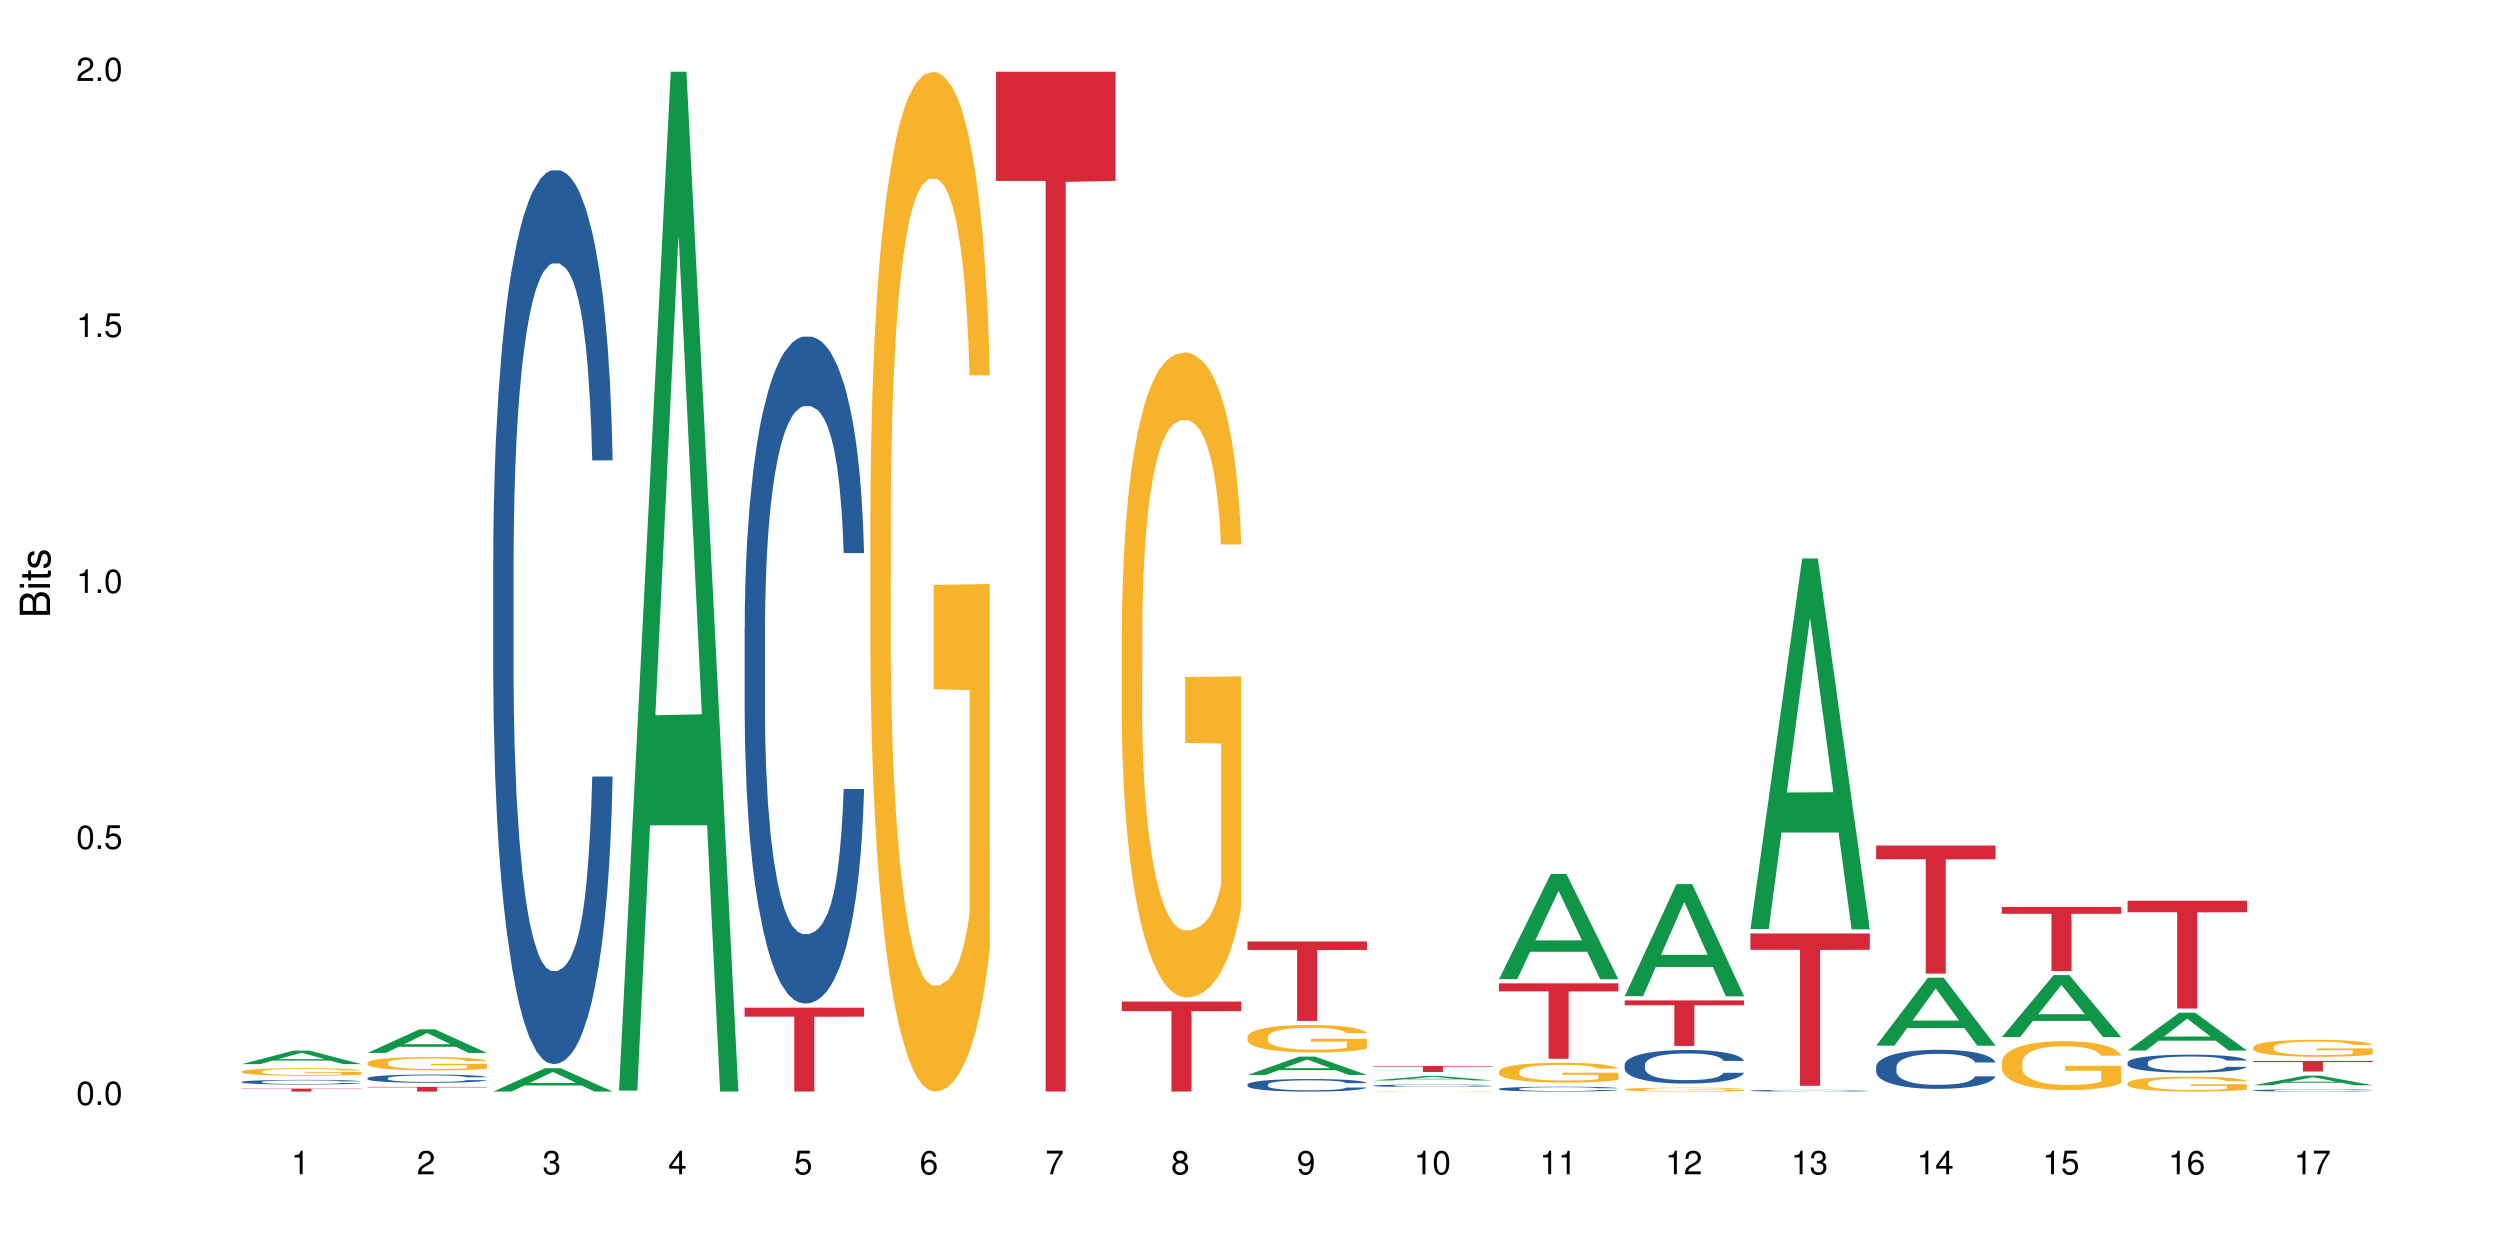 <?xml version="1.0" encoding="UTF-8"?>
<svg xmlns="http://www.w3.org/2000/svg" xmlns:xlink="http://www.w3.org/1999/xlink" width="720pt" height="360pt" viewBox="0 0 720 360" version="1.1">
<defs>
<g>
<symbol overflow="visible" id="glyph0-0">
<path style="stroke:none;" d=""/>
</symbol>
<symbol overflow="visible" id="glyph0-1">
<path style="stroke:none;" d="M 2.641 -6.797 C 2 -6.797 1.422 -6.531 1.078 -6.047 C 0.641 -5.453 0.406 -4.547 0.406 -3.297 C 0.406 -1 1.188 0.219 2.641 0.219 C 4.078 0.219 4.859 -1 4.859 -3.234 C 4.859 -4.562 4.656 -5.438 4.203 -6.047 C 3.844 -6.531 3.281 -6.797 2.641 -6.797 Z M 2.641 -6.047 C 3.547 -6.047 4 -5.125 4 -3.312 C 4 -1.375 3.562 -0.484 2.625 -0.484 C 1.734 -0.484 1.281 -1.422 1.281 -3.281 C 1.281 -5.141 1.734 -6.047 2.641 -6.047 Z M 2.641 -6.047 "/>
</symbol>
<symbol overflow="visible" id="glyph0-2">
<path style="stroke:none;" d="M 1.828 -1 L 0.828 -1 L 0.828 0 L 1.828 0 Z M 1.828 -1 "/>
</symbol>
<symbol overflow="visible" id="glyph0-3">
<path style="stroke:none;" d="M 4.562 -6.797 L 1.062 -6.797 L 0.547 -3.094 L 1.328 -3.094 C 1.719 -3.562 2.047 -3.734 2.578 -3.734 C 3.484 -3.734 4.062 -3.109 4.062 -2.094 C 4.062 -1.125 3.484 -0.531 2.578 -0.531 C 1.828 -0.531 1.375 -0.906 1.188 -1.672 L 0.328 -1.672 C 0.453 -1.109 0.547 -0.844 0.75 -0.594 C 1.125 -0.078 1.828 0.219 2.594 0.219 C 3.969 0.219 4.922 -0.781 4.922 -2.219 C 4.922 -3.562 4.031 -4.484 2.719 -4.484 C 2.25 -4.484 1.859 -4.359 1.469 -4.062 L 1.734 -5.969 L 4.562 -5.969 Z M 4.562 -6.797 "/>
</symbol>
<symbol overflow="visible" id="glyph0-4">
<path style="stroke:none;" d="M 2.484 -4.844 L 2.484 0 L 3.328 0 L 3.328 -6.797 L 2.766 -6.797 C 2.469 -5.75 2.281 -5.609 0.984 -5.453 L 0.984 -4.844 Z M 2.484 -4.844 "/>
</symbol>
<symbol overflow="visible" id="glyph0-5">
<path style="stroke:none;" d="M 4.859 -0.828 L 1.281 -0.828 C 1.359 -1.391 1.672 -1.75 2.5 -2.234 L 3.469 -2.75 C 4.406 -3.266 4.906 -3.969 4.906 -4.812 C 4.906 -5.375 4.672 -5.906 4.266 -6.266 C 3.859 -6.625 3.375 -6.797 2.719 -6.797 C 1.859 -6.797 1.219 -6.5 0.844 -5.922 C 0.609 -5.562 0.5 -5.125 0.484 -4.438 L 1.328 -4.438 C 1.359 -4.906 1.406 -5.188 1.531 -5.406 C 1.75 -5.812 2.188 -6.062 2.703 -6.062 C 3.469 -6.062 4.031 -5.516 4.031 -4.781 C 4.031 -4.25 3.719 -3.797 3.125 -3.438 L 2.234 -2.938 C 0.812 -2.141 0.406 -1.5 0.328 0 L 4.859 0 Z M 4.859 -0.828 "/>
</symbol>
<symbol overflow="visible" id="glyph0-6">
<path style="stroke:none;" d="M 2.125 -3.125 L 2.578 -3.125 C 3.516 -3.125 3.984 -2.703 3.984 -1.891 C 3.984 -1.031 3.469 -0.531 2.578 -0.531 C 1.656 -0.531 1.203 -0.984 1.156 -1.969 L 0.312 -1.969 C 0.344 -1.422 0.438 -1.078 0.609 -0.766 C 0.953 -0.109 1.625 0.219 2.547 0.219 C 3.953 0.219 4.859 -0.609 4.859 -1.906 C 4.859 -2.766 4.516 -3.25 3.703 -3.516 C 4.344 -3.766 4.656 -4.25 4.656 -4.938 C 4.656 -6.109 3.875 -6.797 2.578 -6.797 C 1.203 -6.797 0.484 -6.047 0.453 -4.609 L 1.297 -4.609 C 1.312 -5.016 1.344 -5.25 1.453 -5.453 C 1.641 -5.828 2.062 -6.062 2.594 -6.062 C 3.344 -6.062 3.797 -5.625 3.797 -4.906 C 3.797 -4.422 3.609 -4.141 3.25 -3.984 C 3.016 -3.891 2.719 -3.844 2.125 -3.844 Z M 2.125 -3.125 "/>
</symbol>
<symbol overflow="visible" id="glyph0-7">
<path style="stroke:none;" d="M 3.141 -1.625 L 3.141 0 L 3.984 0 L 3.984 -1.625 L 4.984 -1.625 L 4.984 -2.391 L 3.984 -2.391 L 3.984 -6.797 L 3.359 -6.797 L 0.266 -2.516 L 0.266 -1.625 Z M 3.141 -2.391 L 1 -2.391 L 3.141 -5.359 Z M 3.141 -2.391 "/>
</symbol>
<symbol overflow="visible" id="glyph0-8">
<path style="stroke:none;" d="M 4.781 -5.031 C 4.609 -6.141 3.891 -6.797 2.844 -6.797 C 2.094 -6.797 1.422 -6.438 1.031 -5.828 C 0.609 -5.172 0.406 -4.344 0.406 -3.094 C 0.406 -1.953 0.578 -1.234 0.984 -0.625 C 1.359 -0.078 1.953 0.219 2.703 0.219 C 3.984 0.219 4.922 -0.734 4.922 -2.078 C 4.922 -3.344 4.062 -4.234 2.844 -4.234 C 2.172 -4.234 1.641 -3.969 1.281 -3.469 C 1.281 -5.125 1.828 -6.047 2.797 -6.047 C 3.391 -6.047 3.797 -5.672 3.938 -5.031 Z M 2.734 -3.484 C 3.547 -3.484 4.062 -2.922 4.062 -2 C 4.062 -1.156 3.484 -0.531 2.703 -0.531 C 1.922 -0.531 1.328 -1.188 1.328 -2.047 C 1.328 -2.891 1.906 -3.484 2.734 -3.484 Z M 2.734 -3.484 "/>
</symbol>
<symbol overflow="visible" id="glyph0-9">
<path style="stroke:none;" d="M 4.984 -6.797 L 0.438 -6.797 L 0.438 -5.969 L 4.109 -5.969 C 2.5 -3.656 1.828 -2.234 1.328 0 L 2.219 0 C 2.594 -2.172 3.453 -4.047 4.984 -6.094 Z M 4.984 -6.797 "/>
</symbol>
<symbol overflow="visible" id="glyph0-10">
<path style="stroke:none;" d="M 3.75 -3.578 C 4.453 -4 4.688 -4.344 4.688 -4.984 C 4.688 -6.047 3.844 -6.797 2.641 -6.797 C 1.438 -6.797 0.594 -6.047 0.594 -4.984 C 0.594 -4.359 0.828 -4.016 1.516 -3.578 C 0.734 -3.203 0.359 -2.641 0.359 -1.891 C 0.359 -0.641 1.297 0.219 2.641 0.219 C 3.984 0.219 4.922 -0.641 4.922 -1.875 C 4.922 -2.641 4.531 -3.203 3.75 -3.578 Z M 2.641 -6.047 C 3.359 -6.047 3.812 -5.625 3.812 -4.969 C 3.812 -4.344 3.344 -3.922 2.641 -3.922 C 1.922 -3.922 1.453 -4.344 1.453 -4.984 C 1.453 -5.625 1.922 -6.047 2.641 -6.047 Z M 2.641 -3.203 C 3.484 -3.203 4.062 -2.672 4.062 -1.875 C 4.062 -1.062 3.484 -0.531 2.625 -0.531 C 1.797 -0.531 1.219 -1.078 1.219 -1.875 C 1.219 -2.672 1.797 -3.203 2.641 -3.203 Z M 2.641 -3.203 "/>
</symbol>
<symbol overflow="visible" id="glyph0-11">
<path style="stroke:none;" d="M 0.516 -1.547 C 0.672 -0.438 1.406 0.219 2.438 0.219 C 3.188 0.219 3.859 -0.141 4.266 -0.75 C 4.688 -1.406 4.891 -2.25 4.891 -3.484 C 4.891 -4.625 4.703 -5.359 4.312 -5.953 C 3.938 -6.5 3.344 -6.797 2.594 -6.797 C 1.297 -6.797 0.359 -5.844 0.359 -4.516 C 0.359 -3.25 1.234 -2.344 2.453 -2.344 C 3.094 -2.344 3.562 -2.578 4.016 -3.109 C 4 -1.453 3.469 -0.531 2.5 -0.531 C 1.906 -0.531 1.484 -0.906 1.359 -1.547 Z M 2.578 -6.062 C 3.375 -6.062 3.969 -5.406 3.969 -4.531 C 3.969 -3.688 3.375 -3.094 2.547 -3.094 C 1.734 -3.094 1.234 -3.672 1.234 -4.578 C 1.234 -5.438 1.797 -6.062 2.578 -6.062 Z M 2.578 -6.062 "/>
</symbol>
<symbol overflow="visible" id="glyph1-0">
<path style="stroke:none;" d=""/>
</symbol>
<symbol overflow="visible" id="glyph1-1">
<path style="stroke:none;" d="M 0 -0.953 L 0 -4.891 C 0 -5.719 -0.234 -6.344 -0.734 -6.797 C -1.188 -7.234 -1.812 -7.469 -2.5 -7.469 C -3.547 -7.469 -4.188 -7 -4.625 -5.875 C -4.984 -6.672 -5.641 -7.094 -6.531 -7.094 C -7.156 -7.094 -7.734 -6.859 -8.141 -6.391 C -8.562 -5.938 -8.75 -5.344 -8.75 -4.5 L -8.75 -0.953 Z M -4.984 -2.062 L -7.766 -2.062 L -7.766 -4.219 C -7.766 -4.844 -7.688 -5.203 -7.453 -5.5 C -7.219 -5.812 -6.859 -5.969 -6.375 -5.969 C -5.906 -5.969 -5.531 -5.812 -5.297 -5.5 C -5.062 -5.203 -4.984 -4.844 -4.984 -4.219 Z M -0.984 -2.062 L -4 -2.062 L -4 -4.781 C -4 -5.328 -3.859 -5.688 -3.578 -5.953 C -3.297 -6.219 -2.922 -6.359 -2.484 -6.359 C -2.062 -6.359 -1.688 -6.219 -1.406 -5.953 C -1.109 -5.688 -0.984 -5.328 -0.984 -4.781 Z M -0.984 -2.062 "/>
</symbol>
<symbol overflow="visible" id="glyph1-2">
<path style="stroke:none;" d="M -6.281 -1.797 L -6.281 -0.797 L 0 -0.797 L 0 -1.797 Z M -8.75 -1.797 L -8.75 -0.797 L -7.484 -0.797 L -7.484 -1.797 Z M -8.75 -1.797 "/>
</symbol>
<symbol overflow="visible" id="glyph1-3">
<path style="stroke:none;" d="M -6.281 -3.047 L -6.281 -2.016 L -8.016 -2.016 L -8.016 -1.016 L -6.281 -1.016 L -6.281 -0.172 L -5.469 -0.172 L -5.469 -1.016 L -0.719 -1.016 C -0.078 -1.016 0.281 -1.453 0.281 -2.234 C 0.281 -2.469 0.25 -2.719 0.188 -3.047 L -0.641 -3.047 C -0.609 -2.922 -0.594 -2.766 -0.594 -2.562 C -0.594 -2.141 -0.719 -2.016 -1.156 -2.016 L -5.469 -2.016 L -5.469 -3.047 Z M -6.281 -3.047 "/>
</symbol>
<symbol overflow="visible" id="glyph1-4">
<path style="stroke:none;" d="M -4.531 -5.25 C -5.766 -5.25 -6.469 -4.422 -6.469 -2.969 C -6.469 -1.516 -5.719 -0.562 -4.547 -0.562 C -3.562 -0.562 -3.094 -1.062 -2.734 -2.562 L -2.516 -3.484 C -2.344 -4.188 -2.094 -4.469 -1.625 -4.469 C -1.047 -4.469 -0.641 -3.875 -0.641 -3 C -0.641 -2.453 -0.797 -2 -1.062 -1.75 C -1.25 -1.594 -1.422 -1.531 -1.875 -1.469 L -1.875 -0.406 C -0.422 -0.453 0.281 -1.266 0.281 -2.922 C 0.281 -4.5 -0.5 -5.516 -1.719 -5.516 C -2.656 -5.516 -3.172 -4.984 -3.469 -3.734 L -3.703 -2.766 C -3.891 -1.953 -4.156 -1.609 -4.594 -1.609 C -5.172 -1.609 -5.547 -2.125 -5.547 -2.938 C -5.547 -3.75 -5.203 -4.172 -4.531 -4.203 Z M -4.531 -5.25 "/>
</symbol>
</g>
</defs>
<g id="surface116520">
<rect x="0" y="0" width="720" height="360" style="fill:rgb(100%,100%,100%);fill-opacity:1;stroke:none;"/>
<path style=" stroke:none;fill-rule:nonzero;fill:rgb(6.275%,58.824%,28.235%);fill-opacity:1;" d="M 69.629 306.461 L 69.668 306.457 L 84.551 302.574 L 89.07 302.574 L 104.027 306.465 L 98.77 306.465 L 95.023 305.449 L 78.598 305.449 L 74.922 306.461 L 69.629 306.461 L 80.176 305.027 L 93.516 305.023 L 86.863 303.207 L 86.789 303.207 L 86.719 303.215 L 80.141 305.023 L 80.176 305.027 Z M 69.629 306.461 "/>
<path style=" stroke:none;fill-rule:nonzero;fill:rgb(14.51%,36.078%,60%);fill-opacity:1;" d="M 69.629 311.586 L 69.672 311.586 L 69.672 311.555 L 69.797 311.508 L 70.09 311.449 L 70.383 311.41 L 71.141 311.336 L 72.188 311.266 L 73.277 311.215 L 74.074 311.18 L 74.789 311.156 L 76.426 311.113 L 77.473 311.09 L 78.605 311.066 L 79.992 311.047 L 80.996 311.035 L 83.262 311.016 L 84.941 311.008 L 86.242 311.004 L 89.051 311.004 L 90.73 311.008 L 91.945 311.016 L 93.289 311.023 L 94.422 311.035 L 96.391 311.062 L 98.152 311.098 L 98.949 311.117 L 100.207 311.152 L 101.172 311.191 L 101.844 311.223 L 102.602 311.266 L 103.27 311.324 L 103.773 311.387 L 104.027 311.438 L 98.152 311.438 L 97.859 311.387 L 97.523 311.352 L 96.895 311.301 L 96.266 311.266 L 95.387 311.23 L 94.586 311.207 L 93.496 311.184 L 92.531 311.168 L 91.527 311.156 L 90.562 311.148 L 88.715 311.141 L 86.574 311.141 L 85.777 311.145 L 84.145 311.156 L 83.262 311.164 L 82.004 311.18 L 81.121 311.195 L 80.074 311.223 L 79.359 311.242 L 78.48 311.273 L 77.852 311.301 L 77.137 311.344 L 76.719 311.371 L 76.34 311.406 L 76.004 311.445 L 75.754 311.488 L 75.586 311.535 L 75.5 311.578 L 75.5 311.77 L 75.586 311.812 L 75.797 311.863 L 76.34 311.938 L 77.137 312.004 L 78.062 312.055 L 78.941 312.094 L 79.445 312.109 L 80.117 312.129 L 81.164 312.152 L 82.676 312.18 L 83.555 312.188 L 84.898 312.199 L 86.281 312.203 L 88.129 312.203 L 89.766 312.199 L 90.855 312.191 L 91.988 312.18 L 93.539 312.16 L 94.504 312.141 L 95.344 312.117 L 95.973 312.094 L 96.391 312.074 L 97.02 312.039 L 97.523 311.996 L 97.902 311.953 L 98.152 311.91 L 104.027 311.91 L 103.773 311.961 L 103.398 312.008 L 103.02 312.043 L 102.434 312.086 L 101.762 312.125 L 100.797 312.168 L 100 312.195 L 98.949 312.227 L 97.984 312.25 L 96.938 312.27 L 95.387 312.293 L 94.379 312.305 L 93.289 312.316 L 91.988 312.328 L 90.352 312.336 L 88.59 312.34 L 86.953 312.344 L 85.191 312.34 L 83.891 312.336 L 82.172 312.324 L 80.031 312.301 L 78.48 312.277 L 77.266 312.254 L 76.215 312.23 L 75.039 312.199 L 73.531 312.145 L 72.609 312.102 L 71.977 312.066 L 71.266 312.02 L 70.762 311.977 L 70.176 311.91 L 69.754 311.82 L 69.629 311.754 Z M 69.629 311.586 "/>
<path style=" stroke:none;fill-rule:nonzero;fill:rgb(96.863%,70.196%,16.863%);fill-opacity:1;" d="M 69.629 308.578 L 69.672 308.574 L 69.672 308.535 L 69.84 308.445 L 70.258 308.324 L 70.805 308.223 L 71.391 308.141 L 71.77 308.102 L 72.398 308.039 L 72.941 307.996 L 74.328 307.906 L 76.09 307.824 L 77.055 307.789 L 78.145 307.754 L 79.695 307.715 L 80.41 307.703 L 82.59 307.672 L 85.066 307.652 L 87.793 307.645 L 89.051 307.648 L 90.77 307.656 L 93.121 307.676 L 94.461 307.695 L 95.512 307.715 L 96.602 307.742 L 97.945 307.781 L 99.203 307.828 L 100.207 307.879 L 101.215 307.938 L 102.055 308 L 102.766 308.07 L 103.398 308.152 L 103.773 308.223 L 104.027 308.293 L 98.195 308.293 L 97.859 308.223 L 97.48 308.172 L 96.852 308.105 L 96.223 308.059 L 95.594 308.02 L 94.422 307.969 L 93.414 307.934 L 92.156 307.906 L 90.938 307.891 L 89.555 307.879 L 88.715 307.875 L 86.492 307.875 L 84.48 307.887 L 83.305 307.902 L 82.465 307.918 L 81.289 307.949 L 80.578 307.973 L 80.156 307.988 L 78.898 308.051 L 78.062 308.105 L 77.598 308.145 L 77.012 308.203 L 76.594 308.258 L 76.133 308.336 L 75.879 308.398 L 75.543 308.531 L 75.5 308.891 L 75.629 308.965 L 75.879 309.047 L 76.215 309.117 L 76.719 309.195 L 77.223 309.254 L 78.102 309.328 L 78.859 309.383 L 79.445 309.414 L 80.578 309.469 L 81.039 309.488 L 82.129 309.523 L 83.262 309.551 L 84.645 309.574 L 85.695 309.586 L 87.371 309.598 L 89.512 309.598 L 92.027 309.586 L 93.625 309.57 L 94.715 309.555 L 95.426 309.539 L 96.309 309.516 L 96.938 309.496 L 97.523 309.477 L 98.238 309.441 L 98.238 308.965 L 87.875 308.965 L 87.875 308.742 L 103.984 308.738 L 104.027 309.516 L 103.145 309.57 L 102.055 309.621 L 101.004 309.664 L 99.914 309.695 L 98.363 309.734 L 97.105 309.758 L 95.176 309.785 L 93.414 309.805 L 91.566 309.816 L 89.934 309.82 L 88.004 309.824 L 86.281 309.82 L 84.438 309.809 L 82.969 309.793 L 81.625 309.773 L 80.285 309.746 L 78.605 309.703 L 77.516 309.672 L 76.383 309.629 L 75.25 309.578 L 74.242 309.523 L 73.574 309.484 L 72.902 309.434 L 72.188 309.375 L 71.516 309.309 L 71.012 309.246 L 70.551 309.176 L 70.215 309.109 L 69.883 309.023 L 69.715 308.949 L 69.629 308.887 Z M 69.629 308.578 "/>
<path style=" stroke:none;fill-rule:nonzero;fill:rgb(83.922%,15.686%,22.353%);fill-opacity:1;" d="M 69.629 313.52 L 104.027 313.52 L 104.027 313.613 L 89.691 313.613 L 89.691 314.371 L 83.922 314.371 L 83.922 313.613 L 69.629 313.613 Z M 69.629 313.52 "/>
<path style=" stroke:none;fill-rule:nonzero;fill:rgb(6.275%,58.824%,28.235%);fill-opacity:1;" d="M 105.836 303.242 L 105.871 303.238 L 120.758 296.449 L 125.277 296.449 L 140.234 303.25 L 134.977 303.25 L 131.23 301.473 L 114.805 301.473 L 111.129 303.242 L 105.836 303.242 L 116.383 300.738 L 129.723 300.734 L 123.07 297.559 L 122.996 297.555 L 122.926 297.574 L 116.348 300.734 L 116.383 300.738 Z M 105.836 303.242 "/>
<path style=" stroke:none;fill-rule:nonzero;fill:rgb(14.51%,36.078%,60%);fill-opacity:1;" d="M 105.836 310.508 L 105.879 310.504 L 105.879 310.453 L 106.004 310.371 L 106.297 310.266 L 106.59 310.195 L 107.348 310.066 L 108.395 309.945 L 109.484 309.848 L 110.281 309.793 L 110.996 309.75 L 112.633 309.668 L 113.68 309.625 L 114.812 309.59 L 116.195 309.555 L 117.203 309.531 L 119.469 309.496 L 121.148 309.48 L 122.449 309.477 L 125.258 309.477 L 126.938 309.484 L 128.152 309.496 L 129.496 309.512 L 130.629 309.531 L 132.598 309.578 L 134.359 309.641 L 135.156 309.676 L 136.414 309.742 L 137.379 309.809 L 138.051 309.863 L 138.809 309.945 L 139.477 310.043 L 139.98 310.152 L 140.234 310.246 L 134.359 310.246 L 134.066 310.156 L 133.73 310.09 L 133.102 310.004 L 132.473 309.938 L 131.59 309.875 L 130.793 309.836 L 129.703 309.793 L 128.738 309.77 L 127.734 309.75 L 126.77 309.734 L 124.922 309.723 L 122.781 309.723 L 121.984 309.727 L 120.352 309.742 L 119.469 309.758 L 118.211 309.789 L 117.328 309.816 L 116.281 309.859 L 115.566 309.898 L 114.688 309.953 L 114.059 310.004 L 113.344 310.074 L 112.926 310.129 L 112.547 310.191 L 112.211 310.262 L 111.961 310.34 L 111.793 310.418 L 111.707 310.496 L 111.707 310.832 L 111.793 310.91 L 112.004 311 L 112.547 311.133 L 113.344 311.25 L 114.27 311.34 L 115.148 311.406 L 115.652 311.438 L 116.324 311.469 L 117.371 311.516 L 118.883 311.559 L 119.762 311.574 L 121.105 311.594 L 122.488 311.602 L 124.336 311.602 L 125.973 311.594 L 127.062 311.582 L 128.195 311.562 L 129.746 311.527 L 130.711 311.492 L 131.551 311.449 L 132.18 311.41 L 132.598 311.375 L 133.227 311.309 L 133.73 311.234 L 134.109 311.156 L 134.359 311.086 L 140.234 311.086 L 139.98 311.172 L 139.605 311.254 L 139.227 311.32 L 138.641 311.395 L 137.969 311.461 L 137.004 311.539 L 136.207 311.586 L 135.156 311.641 L 134.191 311.684 L 133.145 311.719 L 131.59 311.762 L 130.586 311.785 L 129.496 311.805 L 128.195 311.82 L 126.559 311.836 L 124.797 311.844 L 123.16 311.848 L 121.398 311.844 L 120.098 311.836 L 118.379 311.816 L 116.238 311.777 L 114.688 311.734 L 113.469 311.695 L 112.422 311.652 L 111.246 311.594 L 109.738 311.496 L 108.816 311.422 L 108.184 311.363 L 107.473 311.277 L 106.969 311.203 L 106.383 311.078 L 105.961 310.926 L 105.836 310.809 Z M 105.836 310.508 "/>
<path style=" stroke:none;fill-rule:nonzero;fill:rgb(96.863%,70.196%,16.863%);fill-opacity:1;" d="M 105.836 306.086 L 105.879 306.082 L 105.879 306.012 L 106.047 305.852 L 106.465 305.633 L 107.012 305.453 L 107.598 305.312 L 107.977 305.238 L 108.605 305.133 L 109.148 305.055 L 110.535 304.895 L 112.297 304.746 L 113.262 304.684 L 114.352 304.625 L 115.902 304.555 L 116.617 304.531 L 118.797 304.477 L 121.273 304.441 L 124 304.43 L 125.258 304.434 L 126.977 304.445 L 129.328 304.484 L 130.668 304.52 L 131.719 304.555 L 132.809 304.602 L 134.152 304.672 L 135.41 304.758 L 136.414 304.844 L 137.422 304.949 L 138.262 305.062 L 138.973 305.184 L 139.605 305.332 L 139.98 305.457 L 140.234 305.582 L 134.402 305.582 L 134.066 305.457 L 133.688 305.363 L 133.059 305.246 L 132.43 305.16 L 131.801 305.094 L 130.629 305 L 129.621 304.945 L 128.363 304.895 L 127.145 304.863 L 125.762 304.844 L 124.922 304.836 L 122.699 304.836 L 120.688 304.859 L 119.512 304.887 L 118.672 304.918 L 117.496 304.969 L 116.785 305.012 L 116.363 305.039 L 115.105 305.148 L 114.27 305.25 L 113.805 305.316 L 113.219 305.422 L 112.801 305.516 L 112.34 305.656 L 112.086 305.766 L 111.75 306.004 L 111.707 306.641 L 111.836 306.773 L 112.086 306.918 L 112.422 307.047 L 112.926 307.18 L 113.43 307.281 L 114.309 307.418 L 115.066 307.512 L 115.652 307.57 L 116.785 307.668 L 117.246 307.699 L 118.336 307.762 L 119.469 307.812 L 120.852 307.855 L 121.902 307.875 L 123.578 307.895 L 125.719 307.895 L 128.234 307.871 L 129.828 307.844 L 130.922 307.816 L 131.633 307.789 L 132.516 307.75 L 133.145 307.715 L 133.73 307.676 L 134.445 307.617 L 134.445 306.773 L 124.082 306.77 L 124.082 306.375 L 140.191 306.371 L 140.234 307.75 L 139.352 307.848 L 138.262 307.938 L 137.211 308.008 L 136.121 308.07 L 134.57 308.137 L 133.312 308.18 L 131.383 308.227 L 129.621 308.262 L 127.773 308.281 L 126.137 308.293 L 124.211 308.297 L 122.488 308.289 L 120.645 308.266 L 119.176 308.238 L 117.832 308.203 L 116.492 308.156 L 114.812 308.082 L 113.723 308.023 L 112.59 307.949 L 111.457 307.859 L 110.449 307.766 L 109.781 307.691 L 109.109 307.605 L 108.395 307.5 L 107.723 307.383 L 107.219 307.27 L 106.758 307.148 L 106.422 307.031 L 106.09 306.871 L 105.922 306.746 L 105.836 306.637 Z M 105.836 306.086 "/>
<path style=" stroke:none;fill-rule:nonzero;fill:rgb(83.922%,15.686%,22.353%);fill-opacity:1;" d="M 105.836 313.027 L 140.234 313.027 L 140.234 313.172 L 125.898 313.172 L 125.898 314.371 L 120.129 314.371 L 120.129 313.172 L 105.836 313.172 Z M 105.836 313.027 "/>
<path style=" stroke:none;fill-rule:nonzero;fill:rgb(6.275%,58.824%,28.235%);fill-opacity:1;" d="M 142.043 314.363 L 142.078 314.359 L 156.965 307.648 L 161.484 307.648 L 176.441 314.371 L 171.184 314.371 L 167.438 312.617 L 151.012 312.617 L 147.336 314.363 L 142.043 314.363 L 152.59 311.891 L 165.93 311.883 L 159.277 308.746 L 159.203 308.742 L 159.133 308.762 L 152.555 311.883 L 152.59 311.891 Z M 142.043 314.363 "/>
<path style=" stroke:none;fill-rule:nonzero;fill:rgb(14.51%,36.078%,60%);fill-opacity:1;" d="M 142.043 161.062 L 142.086 160.828 L 142.086 155.18 L 142.211 146.238 L 142.504 134.945 L 142.797 127.18 L 143.555 113.297 L 144.602 99.887 L 145.691 89.535 L 146.488 83.418 L 147.203 78.711 L 148.84 70.004 L 149.887 65.535 L 151.02 61.535 L 152.402 57.535 L 153.41 55.184 L 155.676 51.418 L 157.355 49.77 L 158.652 49.066 L 161.465 49.066 L 163.145 50.008 L 164.359 51.184 L 165.703 53.066 L 166.832 55.184 L 168.805 60.359 L 170.566 66.945 L 171.363 70.711 L 172.621 78.004 L 173.586 85.062 L 174.258 91.184 L 175.012 99.887 L 175.684 110.477 L 176.188 122.477 L 176.441 132.594 L 170.566 132.594 L 170.273 123.18 L 169.938 115.887 L 169.309 106.238 L 168.68 99.418 L 167.797 92.594 L 167 88.121 L 165.91 83.652 L 164.945 80.828 L 163.941 78.711 L 162.977 77.301 L 161.129 75.887 L 158.988 75.887 L 158.191 76.359 L 156.559 78.242 L 155.676 79.887 L 154.418 83.184 L 153.535 86.242 L 152.488 90.945 L 151.773 94.945 L 150.895 101.062 L 150.266 106.477 L 149.551 114.238 L 149.133 120.121 L 148.754 126.711 L 148.418 134.473 L 148.168 142.711 L 148 151.414 L 147.914 159.887 L 147.914 196.355 L 148 204.824 L 148.211 214.707 L 148.754 229.059 L 149.551 241.531 L 150.473 251.414 L 151.355 258.473 L 151.859 261.766 L 152.531 265.531 L 153.578 270.234 L 155.09 274.941 L 155.969 276.824 L 157.312 278.707 L 158.695 279.648 L 160.543 279.648 L 162.18 278.707 L 163.27 277.527 L 164.402 275.648 L 165.953 271.648 L 166.918 267.883 L 167.758 263.41 L 168.387 258.941 L 168.805 255.176 L 169.434 247.883 L 169.938 239.883 L 170.316 231.648 L 170.566 223.648 L 176.441 223.648 L 176.188 233.059 L 175.812 242.234 L 175.434 249.059 L 174.848 257.293 L 174.176 264.59 L 173.211 272.824 L 172.414 278.234 L 171.363 284.117 L 170.398 288.586 L 169.352 292.586 L 167.797 297.293 L 166.793 299.645 L 165.703 301.766 L 164.402 303.645 L 162.766 305.293 L 161.004 306.234 L 159.367 306.469 L 157.605 306 L 156.305 305.059 L 154.586 302.941 L 152.445 298.703 L 150.895 294.234 L 149.676 289.766 L 148.629 285.059 L 147.453 278.707 L 145.945 268.352 L 145.02 260.352 L 144.391 253.766 L 143.68 244.59 L 143.176 236.355 L 142.59 223.18 L 142.168 206.473 L 142.043 193.531 Z M 142.043 161.062 "/>
<path style=" stroke:none;fill-rule:nonzero;fill:rgb(6.275%,58.824%,28.235%);fill-opacity:1;" d="M 178.25 314.094 L 178.285 313.82 L 193.172 20.664 L 197.691 20.664 L 212.648 314.371 L 207.391 314.371 L 203.645 237.703 L 187.219 237.703 L 183.543 314.094 L 178.25 314.094 L 188.797 205.988 L 202.137 205.711 L 195.484 68.648 L 195.41 68.375 L 195.34 69.199 L 188.762 205.711 L 188.797 205.988 Z M 178.25 314.094 "/>
<path style=" stroke:none;fill-rule:nonzero;fill:rgb(14.51%,36.078%,60%);fill-opacity:1;" d="M 214.457 180.531 L 214.5 180.355 L 214.5 176.145 L 214.625 169.473 L 214.918 161.043 L 215.211 155.25 L 215.969 144.891 L 217.016 134.883 L 218.105 127.16 L 218.902 122.594 L 219.617 119.082 L 221.254 112.586 L 222.301 109.25 L 223.434 106.266 L 224.816 103.281 L 225.824 101.523 L 228.09 98.715 L 229.77 97.488 L 231.066 96.961 L 233.879 96.961 L 235.555 97.664 L 236.773 98.539 L 238.117 99.945 L 239.246 101.523 L 241.219 105.387 L 242.98 110.305 L 243.777 113.113 L 245.035 118.555 L 246 123.824 L 246.672 128.387 L 247.426 134.883 L 248.098 142.785 L 248.602 151.738 L 248.855 159.289 L 242.98 159.289 L 242.688 152.266 L 242.352 146.824 L 241.723 139.625 L 241.094 134.531 L 240.211 129.441 L 239.414 126.105 L 238.324 122.77 L 237.359 120.664 L 236.352 119.082 L 235.391 118.027 L 233.543 116.977 L 231.402 116.977 L 230.605 117.328 L 228.973 118.73 L 228.09 119.961 L 226.832 122.418 L 225.949 124.699 L 224.902 128.211 L 224.188 131.195 L 223.309 135.762 L 222.68 139.801 L 221.965 145.594 L 221.547 149.984 L 221.168 154.898 L 220.832 160.691 L 220.582 166.836 L 220.414 173.332 L 220.328 179.656 L 220.328 206.867 L 220.414 213.188 L 220.625 220.562 L 221.168 231.273 L 221.965 240.578 L 222.887 247.953 L 223.77 253.219 L 224.273 255.676 L 224.945 258.484 L 225.992 261.996 L 227.504 265.508 L 228.383 266.914 L 229.727 268.316 L 231.109 269.02 L 232.957 269.02 L 234.59 268.316 L 235.684 267.441 L 236.816 266.035 L 238.367 263.051 L 239.332 260.242 L 240.172 256.906 L 240.801 253.57 L 241.219 250.762 L 241.848 245.316 L 242.352 239.348 L 242.73 233.203 L 242.98 227.234 L 248.855 227.234 L 248.602 234.258 L 248.223 241.105 L 247.848 246.195 L 247.258 252.34 L 246.59 257.785 L 245.625 263.93 L 244.828 267.969 L 243.777 272.355 L 242.812 275.691 L 241.766 278.676 L 240.211 282.188 L 239.207 283.945 L 238.117 285.523 L 236.816 286.93 L 235.18 288.156 L 233.418 288.859 L 231.781 289.035 L 230.02 288.684 L 228.719 287.98 L 227 286.402 L 224.859 283.242 L 223.309 279.906 L 222.09 276.57 L 221.043 273.059 L 219.867 268.316 L 218.359 260.594 L 217.434 254.625 L 216.805 249.707 L 216.094 242.859 L 215.59 236.715 L 215.004 226.883 L 214.582 214.418 L 214.457 204.762 Z M 214.457 180.531 "/>
<path style=" stroke:none;fill-rule:nonzero;fill:rgb(83.922%,15.686%,22.353%);fill-opacity:1;" d="M 214.457 290.215 L 248.855 290.215 L 248.855 292.801 L 234.52 292.824 L 234.52 314.371 L 228.75 314.371 L 228.75 292.848 L 228.668 292.801 L 214.457 292.801 Z M 214.457 290.215 "/>
<path style=" stroke:none;fill-rule:nonzero;fill:rgb(96.863%,70.196%,16.863%);fill-opacity:1;" d="M 250.664 146.461 L 250.707 146.191 L 250.707 140.828 L 250.875 128.758 L 251.293 112.129 L 251.84 98.449 L 252.426 87.719 L 252.805 82.086 L 253.434 74.039 L 253.977 68.141 L 255.363 56.07 L 257.125 44.805 L 258.09 39.977 L 259.18 35.414 L 260.73 30.32 L 261.445 28.441 L 263.625 24.148 L 266.102 21.469 L 268.828 20.664 L 270.086 20.93 L 271.805 22.004 L 274.156 24.953 L 275.496 27.637 L 276.547 30.32 L 277.637 33.805 L 278.977 39.172 L 280.238 45.609 L 281.242 52.047 L 282.25 60.094 L 283.09 68.676 L 283.801 78.062 L 284.43 89.328 L 284.809 98.715 L 285.062 108.105 L 279.23 108.105 L 278.895 98.715 L 278.516 91.477 L 277.887 82.625 L 277.258 76.188 L 276.629 71.09 L 275.453 64.117 L 274.449 59.824 L 273.191 56.07 L 271.973 53.656 L 270.59 52.047 L 269.75 51.508 L 267.527 51.508 L 265.512 53.387 L 264.34 55.531 L 263.5 57.68 L 262.324 61.703 L 261.613 64.922 L 261.191 67.066 L 259.934 75.383 L 259.094 82.891 L 258.633 87.988 L 258.047 96.035 L 257.629 103.277 L 257.164 114.004 L 256.914 122.051 L 256.578 140.293 L 256.535 188.574 L 256.664 198.766 L 256.914 209.762 L 257.25 219.418 L 257.754 229.609 L 258.258 237.391 L 259.137 247.852 L 259.891 254.824 L 260.48 259.383 L 261.613 266.625 L 262.074 269.039 L 263.164 273.867 L 264.297 277.625 L 265.68 280.844 L 266.73 282.453 L 268.406 283.793 L 270.547 283.793 L 273.062 282.184 L 274.656 280.039 L 275.75 277.891 L 276.461 276.016 L 277.344 273.062 L 277.973 270.383 L 278.559 267.43 L 279.273 262.871 L 279.273 198.766 L 268.91 198.496 L 268.91 168.457 L 285.02 168.188 L 285.062 273.062 L 284.18 280.305 L 283.09 287.281 L 282.039 292.645 L 280.949 297.203 L 279.398 302.301 L 278.141 305.52 L 276.211 309.273 L 274.449 311.688 L 272.602 313.297 L 270.965 314.102 L 269.035 314.371 L 267.316 313.836 L 265.473 312.227 L 264.004 310.078 L 262.66 307.398 L 261.32 303.91 L 259.641 298.277 L 258.551 293.719 L 257.418 288.086 L 256.285 281.379 L 255.277 274.137 L 254.605 268.504 L 253.938 262.066 L 253.223 254.02 L 252.551 244.898 L 252.047 236.586 L 251.586 227.195 L 251.25 218.344 L 250.914 206.277 L 250.746 196.621 L 250.664 188.305 Z M 250.664 146.461 "/>
<path style=" stroke:none;fill-rule:nonzero;fill:rgb(83.922%,15.686%,22.353%);fill-opacity:1;" d="M 286.871 20.664 L 321.27 20.664 L 321.27 52.102 L 306.934 52.379 L 306.934 314.371 L 301.164 314.371 L 301.164 52.652 L 301.082 52.102 L 286.871 52.102 Z M 286.871 20.664 "/>
<path style=" stroke:none;fill-rule:nonzero;fill:rgb(96.863%,70.196%,16.863%);fill-opacity:1;" d="M 323.078 181.062 L 323.121 180.891 L 323.121 177.5 L 323.289 169.867 L 323.707 159.348 L 324.254 150.695 L 324.84 143.91 L 325.219 140.348 L 325.848 135.262 L 326.391 131.527 L 327.777 123.895 L 329.539 116.77 L 330.504 113.715 L 331.594 110.832 L 333.145 107.609 L 333.859 106.422 L 336.039 103.707 L 338.516 102.012 L 341.242 101.504 L 342.5 101.672 L 344.219 102.352 L 346.566 104.219 L 347.91 105.914 L 348.961 107.609 L 350.051 109.816 L 351.391 113.207 L 352.652 117.277 L 353.656 121.352 L 354.664 126.438 L 355.504 131.867 L 356.215 137.805 L 356.844 144.93 L 357.223 150.867 L 357.473 156.805 L 351.645 156.805 L 351.309 150.867 L 350.93 146.285 L 350.301 140.688 L 349.672 136.617 L 349.043 133.395 L 347.867 128.984 L 346.863 126.27 L 345.605 123.895 L 344.387 122.367 L 343.004 121.352 L 342.164 121.012 L 339.941 121.012 L 337.926 122.199 L 336.754 123.555 L 335.914 124.914 L 334.738 127.457 L 334.027 129.492 L 333.605 130.852 L 332.348 136.109 L 331.508 140.859 L 331.047 144.082 L 330.461 149.172 L 330.043 153.75 L 329.578 160.535 L 329.328 165.625 L 328.992 177.16 L 328.949 207.695 L 329.078 214.141 L 329.328 221.098 L 329.664 227.203 L 330.168 233.648 L 330.672 238.57 L 331.551 245.184 L 332.305 249.594 L 332.895 252.48 L 334.027 257.059 L 334.488 258.586 L 335.578 261.641 L 336.711 264.016 L 338.094 266.051 L 339.145 267.066 L 340.82 267.914 L 342.961 267.914 L 345.477 266.898 L 347.07 265.539 L 348.164 264.184 L 348.875 262.996 L 349.758 261.129 L 350.387 259.434 L 350.973 257.566 L 351.688 254.684 L 351.688 214.141 L 341.324 213.973 L 341.324 194.973 L 357.434 194.801 L 357.473 261.129 L 356.594 265.711 L 355.504 270.121 L 354.453 273.512 L 353.363 276.398 L 351.812 279.621 L 350.555 281.656 L 348.625 284.031 L 346.863 285.559 L 345.016 286.574 L 343.379 287.086 L 341.449 287.254 L 339.73 286.914 L 337.887 285.898 L 336.418 284.539 L 335.074 282.844 L 333.734 280.637 L 332.055 277.074 L 330.965 274.191 L 329.832 270.629 L 328.699 266.391 L 327.691 261.809 L 327.02 258.246 L 326.352 254.176 L 325.637 249.086 L 324.965 243.32 L 324.461 238.059 L 324 232.121 L 323.664 226.523 L 323.328 218.891 L 323.16 212.785 L 323.078 207.523 Z M 323.078 181.062 "/>
<path style=" stroke:none;fill-rule:nonzero;fill:rgb(83.922%,15.686%,22.353%);fill-opacity:1;" d="M 323.078 288.434 L 357.473 288.434 L 357.473 291.211 L 343.141 291.234 L 343.141 314.371 L 337.371 314.371 L 337.371 291.258 L 337.289 291.211 L 323.078 291.211 Z M 323.078 288.434 "/>
<path style=" stroke:none;fill-rule:nonzero;fill:rgb(6.275%,58.824%,28.235%);fill-opacity:1;" d="M 359.285 309.578 L 359.32 309.57 L 374.203 304.297 L 378.727 304.297 L 393.68 309.582 L 388.426 309.582 L 384.68 308.203 L 368.25 308.203 L 364.578 309.578 L 359.285 309.578 L 369.832 307.633 L 383.172 307.625 L 376.52 305.16 L 376.445 305.156 L 376.371 305.172 L 369.797 307.625 L 369.832 307.633 Z M 359.285 309.578 "/>
<path style=" stroke:none;fill-rule:nonzero;fill:rgb(14.51%,36.078%,60%);fill-opacity:1;" d="M 359.285 312.332 L 359.328 312.328 L 359.328 312.25 L 359.453 312.125 L 359.746 311.965 L 360.039 311.855 L 360.797 311.664 L 361.844 311.473 L 362.934 311.328 L 363.73 311.242 L 364.445 311.176 L 366.082 311.055 L 367.129 310.992 L 368.262 310.938 L 369.645 310.879 L 370.652 310.848 L 372.918 310.793 L 374.594 310.77 L 375.895 310.762 L 378.707 310.762 L 380.383 310.773 L 381.602 310.793 L 382.941 310.816 L 384.074 310.848 L 386.047 310.918 L 387.809 311.012 L 388.605 311.066 L 389.863 311.168 L 390.828 311.266 L 391.5 311.352 L 392.254 311.473 L 392.926 311.621 L 393.43 311.789 L 393.68 311.934 L 387.809 311.934 L 387.516 311.801 L 387.18 311.699 L 386.551 311.562 L 385.922 311.469 L 385.039 311.371 L 384.242 311.309 L 383.152 311.246 L 382.188 311.207 L 381.18 311.176 L 380.215 311.156 L 378.371 311.137 L 376.23 311.137 L 375.434 311.145 L 373.797 311.172 L 372.918 311.195 L 371.66 311.238 L 370.777 311.281 L 369.73 311.348 L 369.016 311.406 L 368.137 311.492 L 367.508 311.566 L 366.793 311.676 L 366.375 311.758 L 365.996 311.852 L 365.66 311.961 L 365.41 312.074 L 365.242 312.195 L 365.156 312.316 L 365.156 312.828 L 365.242 312.945 L 365.449 313.086 L 365.996 313.285 L 366.793 313.461 L 367.715 313.598 L 368.598 313.699 L 369.102 313.742 L 369.773 313.797 L 370.82 313.863 L 372.332 313.93 L 373.211 313.953 L 374.555 313.98 L 375.938 313.996 L 377.785 313.996 L 379.418 313.98 L 380.512 313.965 L 381.645 313.938 L 383.195 313.883 L 384.16 313.828 L 385 313.766 L 385.629 313.703 L 386.047 313.652 L 386.676 313.551 L 387.18 313.438 L 387.559 313.32 L 387.809 313.211 L 393.68 313.211 L 393.43 313.34 L 393.051 313.469 L 392.676 313.566 L 392.086 313.68 L 391.418 313.785 L 390.453 313.898 L 389.656 313.977 L 388.605 314.059 L 387.641 314.121 L 386.594 314.176 L 385.039 314.242 L 384.035 314.273 L 382.941 314.305 L 381.645 314.332 L 380.008 314.355 L 378.246 314.367 L 376.609 314.371 L 374.848 314.363 L 373.547 314.352 L 371.828 314.32 L 369.688 314.262 L 368.137 314.199 L 366.918 314.137 L 365.871 314.07 L 364.695 313.98 L 363.188 313.836 L 362.262 313.723 L 361.633 313.633 L 360.922 313.504 L 360.418 313.387 L 359.832 313.203 L 359.41 312.969 L 359.285 312.789 Z M 359.285 312.332 "/>
<path style=" stroke:none;fill-rule:nonzero;fill:rgb(96.863%,70.196%,16.863%);fill-opacity:1;" d="M 359.285 298.59 L 359.328 298.582 L 359.328 298.438 L 359.496 298.113 L 359.914 297.664 L 360.461 297.297 L 361.047 297.008 L 361.426 296.855 L 362.055 296.637 L 362.598 296.477 L 363.984 296.152 L 365.746 295.848 L 366.711 295.719 L 367.801 295.598 L 369.352 295.457 L 370.066 295.406 L 372.246 295.293 L 374.723 295.219 L 377.449 295.199 L 378.707 295.207 L 380.426 295.234 L 382.773 295.312 L 384.117 295.387 L 385.168 295.457 L 386.258 295.551 L 387.598 295.699 L 388.859 295.871 L 389.863 296.043 L 390.871 296.262 L 391.711 296.492 L 392.422 296.746 L 393.051 297.051 L 393.43 297.305 L 393.68 297.555 L 387.852 297.555 L 387.516 297.305 L 387.137 297.109 L 386.508 296.867 L 385.879 296.695 L 385.25 296.559 L 384.074 296.371 L 383.07 296.254 L 381.809 296.152 L 380.594 296.086 L 379.211 296.043 L 378.371 296.031 L 376.148 296.031 L 374.133 296.082 L 372.961 296.137 L 372.121 296.195 L 370.945 296.305 L 370.234 296.391 L 369.812 296.449 L 368.555 296.672 L 367.715 296.875 L 367.254 297.012 L 366.668 297.23 L 366.25 297.426 L 365.785 297.715 L 365.535 297.934 L 365.199 298.422 L 365.156 299.727 L 365.285 300 L 365.535 300.297 L 365.871 300.559 L 366.375 300.832 L 366.879 301.043 L 367.758 301.324 L 368.512 301.512 L 369.102 301.633 L 370.234 301.828 L 370.695 301.895 L 371.785 302.023 L 372.918 302.125 L 374.301 302.215 L 375.352 302.258 L 377.027 302.293 L 379.168 302.293 L 381.684 302.25 L 383.277 302.191 L 384.371 302.133 L 385.082 302.082 L 385.965 302.004 L 386.594 301.93 L 387.18 301.852 L 387.895 301.73 L 387.895 300 L 377.531 299.992 L 377.531 299.184 L 393.641 299.176 L 393.68 302.004 L 392.801 302.199 L 391.711 302.387 L 390.66 302.531 L 389.57 302.656 L 388.02 302.793 L 386.762 302.879 L 384.832 302.98 L 383.07 303.047 L 381.223 303.09 L 379.586 303.109 L 377.656 303.117 L 375.938 303.102 L 374.094 303.059 L 372.625 303 L 371.281 302.93 L 369.938 302.836 L 368.262 302.684 L 367.172 302.559 L 366.039 302.41 L 364.906 302.227 L 363.898 302.031 L 363.227 301.879 L 362.559 301.707 L 361.844 301.488 L 361.172 301.246 L 360.668 301.02 L 360.207 300.766 L 359.871 300.527 L 359.535 300.203 L 359.367 299.941 L 359.285 299.719 Z M 359.285 298.59 "/>
<path style=" stroke:none;fill-rule:nonzero;fill:rgb(83.922%,15.686%,22.353%);fill-opacity:1;" d="M 359.285 271.137 L 393.68 271.137 L 393.68 273.586 L 379.348 273.605 L 379.348 294.02 L 373.578 294.02 L 373.578 273.629 L 373.496 273.586 L 359.285 273.586 Z M 359.285 271.137 "/>
<path style=" stroke:none;fill-rule:nonzero;fill:rgb(6.275%,58.824%,28.235%);fill-opacity:1;" d="M 395.492 311.168 L 395.527 311.168 L 410.41 309.906 L 414.934 309.906 L 429.887 311.168 L 424.633 311.168 L 420.887 310.84 L 404.457 310.84 L 400.785 311.168 L 395.492 311.168 L 406.039 310.703 L 419.379 310.703 L 412.727 310.113 L 412.578 310.113 L 406 310.703 L 406.039 310.703 Z M 395.492 311.168 "/>
<path style=" stroke:none;fill-rule:nonzero;fill:rgb(14.51%,36.078%,60%);fill-opacity:1;" d="M 395.492 312.656 L 395.535 312.656 L 395.535 312.641 L 395.66 312.617 L 395.953 312.586 L 396.246 312.562 L 397 312.523 L 398.051 312.488 L 399.141 312.461 L 399.938 312.441 L 400.652 312.43 L 402.289 312.406 L 403.336 312.395 L 404.469 312.383 L 405.852 312.371 L 406.859 312.363 L 409.125 312.355 L 410.801 312.352 L 412.102 312.348 L 414.914 312.348 L 416.59 312.352 L 417.809 312.355 L 419.148 312.359 L 420.281 312.363 L 422.254 312.379 L 424.016 312.398 L 424.812 312.406 L 426.07 312.43 L 427.035 312.449 L 427.707 312.465 L 428.461 312.488 L 429.133 312.516 L 429.637 312.551 L 429.887 312.578 L 424.016 312.578 L 423.723 312.551 L 423.387 312.531 L 422.758 312.508 L 422.129 312.488 L 421.246 312.469 L 420.449 312.457 L 419.359 312.445 L 418.395 312.438 L 417.387 312.43 L 416.422 312.426 L 414.578 312.422 L 411.641 312.422 L 410.004 312.43 L 409.125 312.434 L 407.867 312.441 L 406.984 312.449 L 405.938 312.465 L 405.223 312.477 L 404.344 312.492 L 403.715 312.508 L 403 312.527 L 402.582 312.543 L 402.203 312.562 L 401.867 312.582 L 401.617 312.605 L 401.449 312.629 L 401.363 312.652 L 401.363 312.754 L 401.449 312.777 L 401.656 312.805 L 402.203 312.844 L 403 312.879 L 403.922 312.906 L 404.805 312.926 L 405.309 312.934 L 405.98 312.945 L 407.027 312.957 L 408.539 312.973 L 409.418 312.977 L 410.762 312.98 L 412.145 312.984 L 413.992 312.984 L 415.625 312.98 L 416.719 312.977 L 417.852 312.973 L 419.402 312.961 L 420.367 312.953 L 421.207 312.938 L 421.836 312.926 L 422.254 312.918 L 422.883 312.895 L 423.387 312.875 L 423.766 312.852 L 424.016 312.828 L 429.887 312.828 L 429.637 312.855 L 429.258 312.879 L 428.883 312.898 L 428.293 312.922 L 427.625 312.941 L 426.66 312.965 L 425.863 312.98 L 424.812 312.996 L 423.848 313.008 L 422.801 313.02 L 421.246 313.031 L 420.242 313.039 L 419.148 313.043 L 417.852 313.051 L 416.215 313.055 L 414.453 313.059 L 412.816 313.059 L 411.055 313.055 L 409.754 313.055 L 408.035 313.047 L 405.895 313.035 L 404.344 313.023 L 403.125 313.012 L 402.078 313 L 400.902 312.98 L 399.395 312.953 L 398.469 312.93 L 397.84 312.914 L 397.129 312.887 L 396.625 312.863 L 396.039 312.828 L 395.617 312.781 L 395.492 312.746 Z M 395.492 312.656 "/>
<path style=" stroke:none;fill-rule:nonzero;fill:rgb(96.863%,70.196%,16.863%);fill-opacity:1;" d="M 395.492 314.293 L 395.535 314.293 L 395.703 314.285 L 396.121 314.277 L 396.668 314.273 L 397.254 314.27 L 397.633 314.266 L 398.262 314.262 L 398.805 314.258 L 400.191 314.254 L 401.953 314.25 L 402.918 314.246 L 404.008 314.242 L 406.273 314.242 L 408.453 314.238 L 418.98 314.238 L 420.324 314.242 L 422.465 314.242 L 423.805 314.246 L 425.066 314.25 L 426.07 314.25 L 427.078 314.254 L 427.918 314.258 L 428.629 314.262 L 429.258 314.27 L 429.637 314.273 L 429.887 314.277 L 424.059 314.277 L 423.723 314.273 L 423.344 314.27 L 422.086 314.262 L 421.457 314.262 L 420.281 314.258 L 419.277 314.254 L 416.801 314.254 L 415.418 314.25 L 412.355 314.25 L 410.34 314.254 L 407.152 314.254 L 406.441 314.258 L 406.02 314.258 L 404.762 314.262 L 403.922 314.266 L 403.461 314.27 L 402.875 314.27 L 402.453 314.273 L 401.992 314.281 L 401.742 314.285 L 401.406 314.293 L 401.363 314.312 L 401.492 314.316 L 401.742 314.324 L 402.078 314.328 L 403.086 314.336 L 403.965 314.34 L 404.719 314.344 L 405.309 314.344 L 406.441 314.348 L 406.902 314.352 L 407.992 314.352 L 409.125 314.355 L 420.578 314.355 L 421.289 314.352 L 422.801 314.352 L 423.387 314.348 L 424.102 314.348 L 424.102 314.316 L 413.738 314.316 L 413.738 314.305 L 429.848 314.305 L 429.887 314.352 L 429.008 314.355 L 427.918 314.359 L 426.867 314.359 L 425.777 314.363 L 424.227 314.363 L 422.969 314.367 L 421.039 314.367 L 419.277 314.371 L 410.301 314.371 L 408.832 314.367 L 406.145 314.367 L 404.469 314.363 L 403.379 314.359 L 402.246 314.359 L 401.113 314.355 L 400.105 314.352 L 399.434 314.352 L 398.766 314.348 L 398.051 314.344 L 397.379 314.34 L 396.875 314.336 L 396.414 314.332 L 396.078 314.328 L 395.574 314.316 L 395.492 314.312 Z M 395.492 314.293 "/>
<path style=" stroke:none;fill-rule:nonzero;fill:rgb(83.922%,15.686%,22.353%);fill-opacity:1;" d="M 395.492 307.004 L 429.887 307.004 L 429.887 307.188 L 415.555 307.191 L 415.555 308.727 L 409.785 308.727 L 409.785 307.191 L 409.703 307.188 L 395.492 307.188 Z M 395.492 307.004 "/>
<path style=" stroke:none;fill-rule:nonzero;fill:rgb(6.275%,58.824%,28.235%);fill-opacity:1;" d="M 431.699 281.996 L 431.734 281.969 L 446.617 251.715 L 451.141 251.715 L 466.094 282.023 L 460.84 282.023 L 457.094 274.113 L 440.664 274.113 L 436.992 281.996 L 431.699 281.996 L 442.246 270.84 L 455.586 270.812 L 448.934 256.668 L 448.859 256.641 L 448.785 256.727 L 442.207 270.812 L 442.246 270.84 Z M 431.699 281.996 "/>
<path style=" stroke:none;fill-rule:nonzero;fill:rgb(14.51%,36.078%,60%);fill-opacity:1;" d="M 431.699 313.578 L 431.742 313.578 L 431.742 313.547 L 431.867 313.5 L 432.16 313.438 L 432.453 313.395 L 433.207 313.32 L 434.258 313.246 L 435.348 313.191 L 436.145 313.156 L 436.859 313.129 L 438.496 313.082 L 439.543 313.059 L 440.676 313.039 L 442.059 313.016 L 443.066 313.004 L 445.332 312.98 L 447.008 312.973 L 448.309 312.969 L 451.121 312.969 L 452.797 312.973 L 454.016 312.98 L 455.355 312.992 L 456.488 313.004 L 458.461 313.031 L 460.223 313.066 L 461.02 313.086 L 462.277 313.125 L 463.242 313.164 L 463.914 313.199 L 464.668 313.246 L 465.34 313.305 L 465.844 313.367 L 466.094 313.426 L 460.223 313.426 L 459.93 313.371 L 459.594 313.332 L 458.965 313.281 L 458.336 313.242 L 457.453 313.207 L 456.656 313.184 L 455.566 313.156 L 454.602 313.141 L 453.594 313.129 L 452.629 313.121 L 450.785 313.117 L 447.848 313.117 L 446.211 313.129 L 445.332 313.137 L 444.074 313.156 L 443.191 313.172 L 442.145 313.199 L 441.43 313.219 L 440.551 313.254 L 439.922 313.281 L 439.207 313.324 L 438.789 313.355 L 438.41 313.391 L 438.074 313.434 L 437.824 313.48 L 437.656 313.527 L 437.57 313.574 L 437.57 313.77 L 437.656 313.816 L 437.863 313.871 L 438.41 313.949 L 439.207 314.016 L 440.129 314.07 L 441.012 314.109 L 441.516 314.129 L 442.184 314.148 L 443.234 314.172 L 444.746 314.199 L 445.625 314.211 L 446.969 314.219 L 448.352 314.227 L 450.199 314.227 L 451.832 314.219 L 452.926 314.215 L 454.055 314.203 L 455.609 314.18 L 456.574 314.16 L 457.414 314.137 L 458.043 314.113 L 458.461 314.09 L 459.09 314.051 L 459.594 314.008 L 459.973 313.965 L 460.223 313.918 L 466.094 313.918 L 465.844 313.973 L 465.465 314.02 L 465.09 314.059 L 464.5 314.102 L 463.832 314.145 L 462.867 314.188 L 462.07 314.219 L 461.02 314.25 L 460.055 314.273 L 459.008 314.297 L 457.453 314.32 L 456.449 314.332 L 455.355 314.344 L 454.055 314.355 L 452.422 314.363 L 450.66 314.371 L 449.023 314.371 L 447.262 314.367 L 445.961 314.363 L 444.242 314.352 L 442.102 314.328 L 440.551 314.305 L 439.332 314.281 L 438.285 314.254 L 437.109 314.219 L 435.602 314.164 L 434.676 314.121 L 434.047 314.082 L 433.336 314.035 L 432.832 313.988 L 432.242 313.918 L 431.824 313.828 L 431.699 313.754 Z M 431.699 313.578 "/>
<path style=" stroke:none;fill-rule:nonzero;fill:rgb(96.863%,70.196%,16.863%);fill-opacity:1;" d="M 431.699 308.531 L 431.742 308.523 L 431.742 308.422 L 431.91 308.188 L 432.328 307.863 L 432.875 307.598 L 433.461 307.391 L 433.84 307.281 L 434.469 307.125 L 435.012 307.008 L 436.398 306.773 L 438.16 306.555 L 439.125 306.461 L 440.215 306.375 L 441.766 306.273 L 442.48 306.238 L 444.66 306.156 L 447.137 306.102 L 449.863 306.086 L 451.121 306.094 L 452.84 306.113 L 455.188 306.172 L 456.531 306.223 L 457.582 306.273 L 458.672 306.344 L 460.012 306.445 L 461.27 306.57 L 462.277 306.695 L 463.285 306.852 L 464.125 307.02 L 464.836 307.203 L 465.465 307.422 L 465.844 307.602 L 466.094 307.785 L 460.266 307.785 L 459.93 307.602 L 459.551 307.461 L 458.922 307.289 L 458.293 307.164 L 457.664 307.066 L 456.488 306.93 L 455.484 306.848 L 454.223 306.773 L 453.008 306.727 L 451.625 306.695 L 450.785 306.688 L 448.562 306.688 L 446.547 306.723 L 445.375 306.766 L 444.535 306.805 L 443.359 306.883 L 442.648 306.945 L 442.227 306.988 L 440.969 307.148 L 440.129 307.297 L 439.668 307.395 L 439.082 307.551 L 438.66 307.691 L 438.199 307.898 L 437.949 308.055 L 437.613 308.41 L 437.57 309.348 L 437.695 309.547 L 437.949 309.758 L 438.285 309.945 L 438.789 310.145 L 439.293 310.297 L 440.172 310.5 L 440.926 310.633 L 441.516 310.723 L 442.648 310.863 L 443.109 310.91 L 444.199 311.004 L 445.332 311.078 L 446.715 311.141 L 447.766 311.172 L 449.441 311.195 L 451.582 311.195 L 454.098 311.164 L 455.691 311.125 L 456.781 311.082 L 457.496 311.047 L 458.379 310.988 L 459.008 310.938 L 459.594 310.879 L 460.309 310.789 L 460.309 309.547 L 449.945 309.539 L 449.945 308.957 L 466.055 308.953 L 466.094 310.988 L 465.215 311.129 L 464.125 311.266 L 463.074 311.367 L 461.984 311.457 L 460.434 311.555 L 459.176 311.617 L 457.246 311.691 L 455.484 311.738 L 453.637 311.77 L 452 311.785 L 450.07 311.789 L 448.352 311.781 L 446.508 311.75 L 445.039 311.707 L 443.695 311.656 L 442.352 311.586 L 440.676 311.477 L 439.586 311.391 L 438.453 311.281 L 437.32 311.148 L 436.312 311.008 L 435.641 310.898 L 434.969 310.773 L 434.258 310.617 L 433.586 310.441 L 433.082 310.281 L 432.621 310.098 L 432.285 309.926 L 431.949 309.691 L 431.781 309.504 L 431.699 309.344 Z M 431.699 308.531 "/>
<path style=" stroke:none;fill-rule:nonzero;fill:rgb(83.922%,15.686%,22.353%);fill-opacity:1;" d="M 431.699 283.203 L 466.094 283.203 L 466.094 285.527 L 451.762 285.547 L 451.762 304.906 L 445.992 304.906 L 445.992 285.566 L 445.91 285.527 L 431.699 285.527 Z M 431.699 283.203 "/>
<path style=" stroke:none;fill-rule:nonzero;fill:rgb(6.275%,58.824%,28.235%);fill-opacity:1;" d="M 467.906 286.906 L 467.941 286.875 L 482.824 254.602 L 487.344 254.602 L 502.301 286.938 L 497.047 286.938 L 493.301 278.496 L 476.871 278.496 L 473.199 286.906 L 467.906 286.906 L 478.453 275.004 L 491.793 274.973 L 485.141 259.887 L 485.066 259.855 L 484.992 259.945 L 478.414 274.973 L 478.453 275.004 Z M 467.906 286.906 "/>
<path style=" stroke:none;fill-rule:nonzero;fill:rgb(14.51%,36.078%,60%);fill-opacity:1;" d="M 467.906 306.613 L 467.949 306.602 L 467.949 306.391 L 468.074 306.055 L 468.367 305.633 L 468.66 305.34 L 469.414 304.82 L 470.465 304.316 L 471.555 303.926 L 472.352 303.699 L 473.066 303.52 L 474.699 303.195 L 475.75 303.027 L 476.883 302.875 L 478.266 302.727 L 479.273 302.637 L 481.539 302.496 L 483.215 302.434 L 484.516 302.406 L 487.328 302.406 L 489.004 302.441 L 490.223 302.488 L 491.562 302.559 L 492.695 302.637 L 494.668 302.832 L 496.43 303.078 L 497.227 303.219 L 498.484 303.496 L 499.449 303.758 L 500.121 303.988 L 500.875 304.316 L 501.547 304.715 L 502.051 305.164 L 502.301 305.543 L 496.43 305.543 L 496.137 305.191 L 495.801 304.918 L 495.172 304.555 L 494.543 304.297 L 493.66 304.043 L 492.863 303.875 L 491.773 303.707 L 490.809 303.602 L 489.801 303.52 L 488.836 303.469 L 486.992 303.414 L 484.852 303.414 L 484.055 303.434 L 482.418 303.504 L 481.539 303.566 L 480.281 303.688 L 479.398 303.805 L 478.352 303.98 L 477.637 304.129 L 476.758 304.359 L 476.129 304.562 L 475.414 304.855 L 474.996 305.074 L 474.617 305.324 L 474.281 305.613 L 474.031 305.922 L 473.863 306.25 L 473.777 306.566 L 473.777 307.938 L 473.863 308.254 L 474.07 308.625 L 474.617 309.164 L 475.414 309.633 L 476.336 310.004 L 477.219 310.27 L 477.723 310.391 L 478.391 310.535 L 479.441 310.711 L 480.953 310.887 L 481.832 310.957 L 483.176 311.027 L 484.559 311.062 L 486.406 311.062 L 488.039 311.027 L 489.133 310.984 L 490.262 310.914 L 491.816 310.762 L 492.781 310.621 L 493.621 310.453 L 494.25 310.285 L 494.668 310.145 L 495.297 309.871 L 495.801 309.57 L 496.18 309.262 L 496.43 308.961 L 502.301 308.961 L 502.051 309.316 L 501.672 309.66 L 501.297 309.914 L 500.707 310.227 L 500.039 310.5 L 499.074 310.809 L 498.277 311.012 L 497.227 311.23 L 496.262 311.398 L 495.215 311.551 L 493.66 311.727 L 492.656 311.816 L 491.562 311.895 L 490.262 311.965 L 488.629 312.027 L 486.867 312.062 L 485.23 312.07 L 483.469 312.055 L 482.168 312.02 L 480.449 311.938 L 478.309 311.777 L 476.758 311.613 L 475.539 311.445 L 474.492 311.266 L 473.316 311.027 L 471.809 310.641 L 470.883 310.34 L 470.254 310.094 L 469.543 309.746 L 469.039 309.438 L 468.449 308.945 L 468.031 308.316 L 467.906 307.832 Z M 467.906 306.613 "/>
<path style=" stroke:none;fill-rule:nonzero;fill:rgb(96.863%,70.196%,16.863%);fill-opacity:1;" d="M 467.906 313.73 L 467.949 313.73 L 467.949 313.707 L 468.117 313.664 L 468.535 313.598 L 469.082 313.547 L 469.668 313.508 L 470.047 313.484 L 470.676 313.453 L 471.219 313.43 L 472.605 313.387 L 474.367 313.344 L 475.332 313.324 L 476.422 313.305 L 477.973 313.289 L 478.688 313.281 L 480.867 313.262 L 483.344 313.254 L 486.07 313.25 L 487.328 313.25 L 489.047 313.254 L 491.395 313.266 L 492.738 313.277 L 493.785 313.289 L 494.879 313.301 L 496.219 313.32 L 497.477 313.344 L 498.484 313.371 L 499.492 313.402 L 500.332 313.434 L 501.043 313.469 L 501.672 313.512 L 502.051 313.547 L 502.301 313.582 L 496.473 313.582 L 496.137 313.547 L 495.758 313.52 L 495.129 313.488 L 494.5 313.461 L 493.871 313.441 L 492.695 313.418 L 491.691 313.398 L 490.43 313.387 L 489.215 313.375 L 487.832 313.371 L 486.992 313.367 L 484.77 313.367 L 482.754 313.375 L 481.582 313.383 L 480.742 313.391 L 479.566 313.406 L 478.855 313.418 L 478.434 313.426 L 477.176 313.461 L 476.336 313.488 L 475.875 313.508 L 475.289 313.539 L 474.867 313.566 L 474.406 313.605 L 474.156 313.637 L 473.82 313.707 L 473.777 313.891 L 473.902 313.93 L 474.156 313.973 L 474.492 314.008 L 474.996 314.047 L 475.5 314.078 L 476.379 314.117 L 477.133 314.145 L 477.723 314.16 L 478.855 314.188 L 479.316 314.199 L 480.406 314.215 L 481.539 314.23 L 482.922 314.242 L 483.973 314.25 L 485.648 314.254 L 487.789 314.254 L 490.305 314.246 L 491.898 314.238 L 492.988 314.23 L 493.703 314.223 L 494.586 314.215 L 495.215 314.203 L 495.801 314.191 L 496.512 314.176 L 496.512 313.93 L 486.152 313.93 L 486.152 313.812 L 502.262 313.812 L 502.301 314.215 L 501.422 314.242 L 500.332 314.266 L 499.281 314.289 L 498.191 314.305 L 496.641 314.324 L 495.383 314.336 L 493.453 314.352 L 491.691 314.359 L 489.844 314.367 L 488.207 314.371 L 486.277 314.371 L 484.559 314.367 L 482.715 314.363 L 481.246 314.355 L 478.559 314.332 L 476.883 314.309 L 475.793 314.293 L 473.527 314.246 L 472.52 314.219 L 471.176 314.172 L 470.465 314.141 L 469.793 314.105 L 469.289 314.074 L 468.828 314.039 L 468.492 314.004 L 468.156 313.957 L 467.988 313.922 L 467.906 313.891 Z M 467.906 313.73 "/>
<path style=" stroke:none;fill-rule:nonzero;fill:rgb(83.922%,15.686%,22.353%);fill-opacity:1;" d="M 467.906 288.117 L 502.301 288.117 L 502.301 289.52 L 487.969 289.531 L 487.969 301.227 L 482.199 301.227 L 482.199 289.543 L 482.117 289.52 L 467.906 289.52 Z M 467.906 288.117 "/>
<path style=" stroke:none;fill-rule:nonzero;fill:rgb(6.275%,58.824%,28.235%);fill-opacity:1;" d="M 504.113 267.562 L 504.148 267.465 L 519.031 160.836 L 523.551 160.836 L 538.508 267.664 L 533.254 267.664 L 529.508 239.777 L 513.078 239.777 L 509.406 267.562 L 504.113 267.562 L 514.66 228.242 L 528 228.145 L 521.348 178.289 L 521.273 178.191 L 521.199 178.492 L 514.621 228.145 L 514.66 228.242 Z M 504.113 267.562 "/>
<path style=" stroke:none;fill-rule:nonzero;fill:rgb(14.51%,36.078%,60%);fill-opacity:1;" d="M 504.113 314.094 L 504.156 314.094 L 504.156 314.082 L 504.281 314.066 L 504.574 314.047 L 504.867 314.031 L 505.621 314.004 L 506.672 313.98 L 507.762 313.957 L 508.559 313.949 L 509.273 313.938 L 510.906 313.922 L 511.957 313.914 L 513.09 313.906 L 514.473 313.898 L 515.48 313.895 L 517.746 313.887 L 519.422 313.883 L 525.211 313.883 L 526.43 313.887 L 527.77 313.891 L 528.902 313.895 L 530.875 313.902 L 532.637 313.918 L 533.434 313.922 L 534.691 313.938 L 535.656 313.949 L 536.328 313.961 L 537.082 313.98 L 537.754 314 L 538.258 314.02 L 538.508 314.039 L 532.637 314.039 L 532.344 314.023 L 532.008 314.008 L 530.75 313.977 L 529.867 313.965 L 529.07 313.957 L 527.98 313.949 L 527.016 313.941 L 526.008 313.938 L 525.043 313.938 L 523.199 313.934 L 520.262 313.934 L 518.625 313.938 L 517.746 313.941 L 516.488 313.945 L 515.605 313.953 L 514.559 313.961 L 513.844 313.969 L 512.965 313.98 L 512.336 313.992 L 511.621 314.004 L 511.203 314.016 L 510.824 314.031 L 510.488 314.043 L 510.238 314.059 L 510.07 314.078 L 509.984 314.094 L 509.984 314.16 L 510.07 314.18 L 510.277 314.195 L 510.824 314.223 L 511.621 314.246 L 512.543 314.266 L 513.426 314.281 L 513.93 314.285 L 514.598 314.293 L 515.648 314.301 L 517.156 314.312 L 518.039 314.312 L 519.383 314.316 L 520.766 314.32 L 522.609 314.32 L 524.246 314.316 L 525.336 314.316 L 526.469 314.312 L 528.023 314.305 L 528.988 314.297 L 529.828 314.289 L 530.457 314.281 L 530.875 314.273 L 531.504 314.258 L 532.008 314.246 L 532.387 314.23 L 532.637 314.215 L 538.508 314.215 L 538.258 314.23 L 537.879 314.25 L 537.504 314.262 L 536.914 314.277 L 536.242 314.293 L 535.281 314.309 L 534.48 314.316 L 533.434 314.328 L 532.469 314.336 L 531.422 314.344 L 529.867 314.352 L 528.863 314.359 L 527.77 314.363 L 526.469 314.367 L 524.836 314.367 L 523.074 314.371 L 519.676 314.371 L 518.375 314.367 L 516.656 314.363 L 514.516 314.355 L 512.965 314.348 L 511.746 314.34 L 510.699 314.328 L 509.523 314.316 L 508.016 314.297 L 507.09 314.281 L 506.461 314.27 L 505.75 314.254 L 505.246 314.238 L 504.656 314.211 L 504.238 314.18 L 504.113 314.156 Z M 504.113 314.094 "/>
<path style=" stroke:none;fill-rule:nonzero;fill:rgb(83.922%,15.686%,22.353%);fill-opacity:1;" d="M 504.113 268.844 L 538.508 268.844 L 538.508 273.539 L 524.176 273.578 L 524.176 312.703 L 518.406 312.703 L 518.406 273.621 L 518.324 273.539 L 504.113 273.539 Z M 504.113 268.844 "/>
<path style=" stroke:none;fill-rule:nonzero;fill:rgb(6.275%,58.824%,28.235%);fill-opacity:1;" d="M 540.32 301.152 L 540.355 301.133 L 555.238 281.574 L 559.758 281.574 L 574.715 301.168 L 569.461 301.168 L 565.711 296.055 L 549.285 296.055 L 545.613 301.152 L 540.32 301.152 L 550.867 293.938 L 564.207 293.922 L 557.555 284.777 L 557.48 284.758 L 557.406 284.812 L 550.828 293.922 L 550.867 293.938 Z M 540.32 301.152 "/>
<path style=" stroke:none;fill-rule:nonzero;fill:rgb(14.51%,36.078%,60%);fill-opacity:1;" d="M 540.32 307.242 L 540.363 307.23 L 540.363 306.984 L 540.488 306.594 L 540.781 306.102 L 541.074 305.762 L 541.828 305.156 L 542.879 304.57 L 543.969 304.117 L 544.766 303.848 L 545.48 303.645 L 547.113 303.262 L 548.164 303.066 L 549.297 302.895 L 550.68 302.719 L 551.688 302.617 L 553.953 302.453 L 555.629 302.379 L 556.93 302.348 L 559.742 302.348 L 561.418 302.391 L 562.637 302.441 L 563.977 302.523 L 565.109 302.617 L 567.082 302.844 L 568.844 303.129 L 569.641 303.293 L 570.898 303.613 L 571.863 303.922 L 572.535 304.188 L 573.289 304.57 L 573.961 305.031 L 574.465 305.555 L 574.715 305.996 L 568.844 305.996 L 568.551 305.586 L 568.215 305.27 L 567.586 304.848 L 566.957 304.547 L 566.074 304.25 L 565.277 304.055 L 564.188 303.859 L 563.223 303.738 L 562.215 303.645 L 561.25 303.582 L 559.406 303.52 L 557.266 303.52 L 556.469 303.543 L 554.832 303.625 L 553.953 303.695 L 552.695 303.84 L 551.812 303.973 L 550.766 304.18 L 550.051 304.352 L 549.172 304.621 L 548.543 304.855 L 547.828 305.195 L 547.41 305.453 L 547.031 305.742 L 546.695 306.078 L 546.445 306.441 L 546.277 306.82 L 546.191 307.191 L 546.191 308.785 L 546.277 309.152 L 546.484 309.586 L 547.031 310.211 L 547.828 310.758 L 548.75 311.188 L 549.633 311.496 L 550.137 311.641 L 550.805 311.805 L 551.855 312.012 L 553.363 312.215 L 554.246 312.301 L 555.59 312.383 L 556.973 312.422 L 558.816 312.422 L 560.453 312.383 L 561.543 312.328 L 562.676 312.246 L 564.23 312.074 L 565.195 311.91 L 566.031 311.715 L 566.664 311.52 L 567.082 311.352 L 567.711 311.035 L 568.215 310.684 L 568.594 310.324 L 568.844 309.977 L 574.715 309.977 L 574.465 310.387 L 574.086 310.789 L 573.711 311.086 L 573.121 311.445 L 572.449 311.766 L 571.484 312.125 L 570.688 312.359 L 569.641 312.617 L 568.676 312.812 L 567.629 312.988 L 566.074 313.191 L 565.07 313.297 L 563.977 313.387 L 562.676 313.473 L 561.043 313.543 L 559.281 313.582 L 557.645 313.594 L 555.883 313.574 L 554.582 313.531 L 552.863 313.441 L 550.723 313.254 L 549.172 313.059 L 547.953 312.863 L 546.906 312.66 L 545.73 312.383 L 544.219 311.93 L 543.297 311.578 L 542.668 311.293 L 541.957 310.891 L 541.453 310.531 L 540.863 309.957 L 540.445 309.227 L 540.32 308.66 Z M 540.32 307.242 "/>
<path style=" stroke:none;fill-rule:nonzero;fill:rgb(83.922%,15.686%,22.353%);fill-opacity:1;" d="M 540.32 243.523 L 574.715 243.523 L 574.715 247.473 L 560.379 247.504 L 560.379 280.395 L 554.613 280.395 L 554.613 247.539 L 554.531 247.473 L 540.32 247.473 Z M 540.32 243.523 "/>
<path style=" stroke:none;fill-rule:nonzero;fill:rgb(6.275%,58.824%,28.235%);fill-opacity:1;" d="M 576.527 298.676 L 576.562 298.66 L 591.445 280.824 L 595.965 280.824 L 610.922 298.691 L 605.668 298.691 L 601.918 294.027 L 585.492 294.027 L 581.816 298.676 L 576.527 298.676 L 587.074 292.102 L 600.414 292.082 L 593.762 283.746 L 593.688 283.727 L 593.613 283.777 L 587.035 292.082 L 587.074 292.102 Z M 576.527 298.676 "/>
<path style=" stroke:none;fill-rule:nonzero;fill:rgb(96.863%,70.196%,16.863%);fill-opacity:1;" d="M 576.527 305.895 L 576.57 305.883 L 576.57 305.625 L 576.734 305.047 L 577.156 304.25 L 577.699 303.598 L 578.289 303.082 L 578.664 302.812 L 579.297 302.426 L 579.84 302.145 L 581.227 301.566 L 582.988 301.027 L 583.953 300.797 L 585.043 300.578 L 586.594 300.336 L 587.309 300.246 L 589.488 300.039 L 591.965 299.91 L 594.691 299.871 L 595.949 299.887 L 597.668 299.938 L 600.016 300.078 L 601.359 300.207 L 602.406 300.336 L 603.5 300.5 L 604.84 300.758 L 606.098 301.066 L 607.105 301.375 L 608.113 301.762 L 608.953 302.172 L 609.664 302.621 L 610.293 303.16 L 610.672 303.609 L 610.922 304.059 L 605.094 304.059 L 604.758 303.609 L 604.379 303.262 L 603.75 302.84 L 603.121 302.531 L 602.492 302.285 L 601.316 301.953 L 600.309 301.746 L 599.051 301.566 L 597.836 301.453 L 596.453 301.375 L 595.613 301.348 L 593.391 301.348 L 591.375 301.438 L 590.203 301.543 L 589.363 301.645 L 588.188 301.836 L 587.477 301.992 L 587.055 302.094 L 585.797 302.492 L 584.957 302.852 L 584.496 303.094 L 583.91 303.48 L 583.488 303.828 L 583.027 304.34 L 582.777 304.727 L 582.441 305.598 L 582.398 307.91 L 582.523 308.398 L 582.777 308.926 L 583.113 309.387 L 583.617 309.875 L 584.117 310.246 L 585 310.746 L 585.754 311.082 L 586.344 311.301 L 587.477 311.645 L 587.938 311.762 L 589.027 311.992 L 590.16 312.172 L 591.543 312.328 L 592.594 312.402 L 594.27 312.469 L 596.41 312.469 L 598.926 312.391 L 600.52 312.289 L 601.609 312.184 L 602.324 312.094 L 603.203 311.953 L 603.836 311.824 L 604.422 311.684 L 605.133 311.465 L 605.133 308.398 L 594.773 308.387 L 594.773 306.945 L 610.883 306.934 L 610.922 311.953 L 610.043 312.301 L 608.953 312.633 L 607.902 312.891 L 606.812 313.109 L 605.262 313.352 L 604 313.508 L 602.074 313.688 L 600.309 313.801 L 598.465 313.879 L 596.828 313.918 L 594.898 313.93 L 593.18 313.906 L 591.332 313.828 L 589.867 313.727 L 588.523 313.598 L 587.18 313.43 L 585.504 313.16 L 584.414 312.941 L 583.281 312.672 L 582.148 312.352 L 581.141 312.004 L 580.469 311.734 L 579.797 311.426 L 579.086 311.043 L 578.414 310.605 L 577.91 310.207 L 577.449 309.758 L 577.113 309.336 L 576.777 308.758 L 576.609 308.293 L 576.527 307.898 Z M 576.527 305.895 "/>
<path style=" stroke:none;fill-rule:nonzero;fill:rgb(83.922%,15.686%,22.353%);fill-opacity:1;" d="M 576.527 261.191 L 610.922 261.191 L 610.922 263.168 L 596.586 263.184 L 596.586 279.645 L 590.82 279.645 L 590.82 263.203 L 590.738 263.168 L 576.527 263.168 Z M 576.527 261.191 "/>
<path style=" stroke:none;fill-rule:nonzero;fill:rgb(6.275%,58.824%,28.235%);fill-opacity:1;" d="M 612.734 302.559 L 612.77 302.547 L 627.652 291.641 L 632.172 291.641 L 647.129 302.566 L 641.875 302.566 L 638.125 299.715 L 621.699 299.715 L 618.023 302.559 L 612.734 302.559 L 623.281 298.535 L 636.621 298.527 L 629.969 293.426 L 629.895 293.418 L 629.82 293.449 L 623.242 298.527 L 623.281 298.535 Z M 612.734 302.559 "/>
<path style=" stroke:none;fill-rule:nonzero;fill:rgb(14.51%,36.078%,60%);fill-opacity:1;" d="M 612.734 306 L 612.777 305.996 L 612.777 305.883 L 612.902 305.703 L 613.195 305.473 L 613.488 305.316 L 614.242 305.039 L 615.293 304.77 L 616.383 304.562 L 617.18 304.438 L 617.895 304.344 L 619.527 304.168 L 620.578 304.078 L 621.711 304 L 623.094 303.918 L 624.102 303.871 L 626.367 303.797 L 628.043 303.762 L 629.344 303.746 L 632.156 303.746 L 633.832 303.766 L 635.051 303.789 L 636.391 303.828 L 637.523 303.871 L 639.496 303.977 L 641.258 304.105 L 642.055 304.184 L 643.312 304.328 L 644.277 304.473 L 644.949 304.594 L 645.703 304.77 L 646.375 304.984 L 646.879 305.223 L 647.129 305.426 L 641.258 305.426 L 640.965 305.238 L 640.629 305.09 L 640 304.898 L 639.371 304.762 L 638.488 304.621 L 637.691 304.531 L 636.602 304.441 L 635.637 304.387 L 634.629 304.344 L 633.664 304.316 L 631.82 304.285 L 629.68 304.285 L 628.883 304.297 L 627.246 304.336 L 626.367 304.367 L 625.109 304.434 L 624.227 304.496 L 623.18 304.59 L 622.465 304.672 L 621.586 304.793 L 620.957 304.902 L 620.242 305.059 L 619.824 305.176 L 619.445 305.309 L 619.109 305.465 L 618.859 305.629 L 618.691 305.805 L 618.605 305.977 L 618.605 306.711 L 618.691 306.879 L 618.898 307.078 L 619.445 307.367 L 620.242 307.617 L 621.164 307.816 L 622.047 307.957 L 622.551 308.023 L 623.219 308.102 L 624.27 308.195 L 625.777 308.289 L 626.66 308.328 L 628.004 308.363 L 629.387 308.383 L 631.23 308.383 L 632.867 308.363 L 633.957 308.34 L 635.09 308.305 L 636.645 308.223 L 637.609 308.148 L 638.445 308.059 L 639.078 307.969 L 639.496 307.891 L 640.125 307.746 L 640.629 307.586 L 641.004 307.418 L 641.258 307.258 L 647.129 307.258 L 646.879 307.445 L 646.5 307.633 L 646.125 307.77 L 645.535 307.934 L 644.863 308.082 L 643.898 308.246 L 643.102 308.355 L 642.055 308.473 L 641.09 308.562 L 640.043 308.645 L 638.488 308.738 L 637.48 308.785 L 636.391 308.828 L 635.09 308.867 L 633.457 308.898 L 631.695 308.918 L 630.059 308.922 L 628.297 308.914 L 626.996 308.895 L 625.277 308.852 L 623.137 308.766 L 621.586 308.676 L 620.367 308.586 L 619.32 308.492 L 618.145 308.363 L 616.633 308.156 L 615.711 307.996 L 615.082 307.863 L 614.371 307.68 L 613.867 307.512 L 613.277 307.25 L 612.859 306.914 L 612.734 306.652 Z M 612.734 306 "/>
<path style=" stroke:none;fill-rule:nonzero;fill:rgb(96.863%,70.196%,16.863%);fill-opacity:1;" d="M 612.734 311.93 L 612.777 311.926 L 612.777 311.848 L 612.941 311.672 L 613.363 311.434 L 613.906 311.234 L 614.496 311.078 L 614.871 310.996 L 615.504 310.879 L 616.047 310.793 L 617.43 310.617 L 619.191 310.453 L 620.156 310.383 L 621.25 310.316 L 622.801 310.242 L 623.516 310.215 L 625.695 310.152 L 628.172 310.113 L 630.898 310.102 L 632.156 310.105 L 633.875 310.121 L 636.223 310.164 L 637.566 310.203 L 638.613 310.242 L 639.707 310.293 L 641.047 310.371 L 642.305 310.465 L 643.312 310.559 L 644.32 310.676 L 645.16 310.801 L 645.871 310.938 L 646.5 311.102 L 646.879 311.238 L 647.129 311.375 L 641.301 311.375 L 640.965 311.238 L 640.586 311.133 L 639.957 311.004 L 639.328 310.91 L 638.699 310.836 L 637.523 310.734 L 636.516 310.672 L 635.258 310.617 L 634.043 310.582 L 632.66 310.559 L 631.82 310.551 L 629.598 310.551 L 627.582 310.578 L 626.41 310.609 L 625.57 310.641 L 624.395 310.699 L 623.684 310.746 L 623.262 310.777 L 622.004 310.898 L 621.164 311.008 L 620.703 311.082 L 620.117 311.199 L 619.695 311.305 L 619.234 311.461 L 618.984 311.574 L 618.648 311.84 L 618.605 312.543 L 618.73 312.691 L 618.984 312.852 L 619.32 312.992 L 619.824 313.141 L 620.324 313.254 L 621.207 313.402 L 621.961 313.504 L 622.551 313.57 L 623.684 313.676 L 624.145 313.711 L 625.234 313.781 L 626.367 313.836 L 627.75 313.883 L 628.801 313.906 L 630.477 313.926 L 632.617 313.926 L 635.133 313.902 L 636.727 313.871 L 637.816 313.84 L 638.531 313.812 L 639.41 313.77 L 640.043 313.73 L 640.629 313.688 L 641.34 313.621 L 641.34 312.691 L 630.98 312.688 L 630.98 312.25 L 647.09 312.246 L 647.129 313.77 L 646.25 313.875 L 645.16 313.977 L 644.109 314.055 L 643.02 314.121 L 641.469 314.195 L 640.207 314.242 L 638.277 314.297 L 636.516 314.332 L 634.672 314.355 L 633.035 314.367 L 631.105 314.371 L 629.387 314.363 L 627.539 314.34 L 626.074 314.309 L 624.73 314.27 L 623.387 314.219 L 621.711 314.137 L 620.621 314.07 L 619.488 313.988 L 618.355 313.891 L 617.348 313.785 L 616.676 313.703 L 616.004 313.609 L 615.293 313.492 L 614.621 313.359 L 614.117 313.242 L 613.656 313.105 L 613.32 312.977 L 612.984 312.801 L 612.816 312.66 L 612.734 312.539 Z M 612.734 311.93 "/>
<path style=" stroke:none;fill-rule:nonzero;fill:rgb(83.922%,15.686%,22.353%);fill-opacity:1;" d="M 612.734 259.414 L 647.129 259.414 L 647.129 262.734 L 632.793 262.766 L 632.793 290.465 L 627.027 290.465 L 627.027 262.793 L 626.945 262.734 L 612.734 262.734 Z M 612.734 259.414 "/>
<path style=" stroke:none;fill-rule:nonzero;fill:rgb(6.275%,58.824%,28.235%);fill-opacity:1;" d="M 648.941 312.547 L 648.977 312.547 L 663.859 309.789 L 668.379 309.789 L 683.336 312.551 L 678.082 312.551 L 674.332 311.828 L 657.906 311.828 L 654.23 312.547 L 648.941 312.547 L 659.488 311.531 L 672.828 311.527 L 666.176 310.238 L 666.102 310.238 L 666.027 310.246 L 659.449 311.527 L 659.488 311.531 Z M 648.941 312.547 "/>
<path style=" stroke:none;fill-rule:nonzero;fill:rgb(14.51%,36.078%,60%);fill-opacity:1;" d="M 648.941 314.008 L 648.98 314.008 L 648.98 313.996 L 649.109 313.973 L 649.402 313.945 L 649.695 313.926 L 650.449 313.891 L 651.5 313.855 L 652.59 313.832 L 653.387 313.816 L 654.102 313.805 L 655.734 313.781 L 656.785 313.773 L 657.918 313.762 L 659.301 313.75 L 660.309 313.746 L 662.574 313.738 L 664.25 313.734 L 665.551 313.73 L 668.363 313.73 L 670.039 313.734 L 671.258 313.734 L 672.598 313.742 L 673.73 313.746 L 675.703 313.758 L 677.465 313.773 L 678.262 313.785 L 679.52 313.801 L 680.484 313.82 L 681.156 313.836 L 681.91 313.855 L 682.582 313.883 L 683.086 313.914 L 683.336 313.938 L 677.465 313.938 L 677.172 313.914 L 676.836 313.898 L 676.207 313.871 L 675.578 313.855 L 674.695 313.84 L 673.898 313.828 L 672.809 313.816 L 671.844 313.809 L 670.836 313.805 L 669.871 313.801 L 668.027 313.797 L 665.09 313.797 L 663.453 313.805 L 662.574 313.809 L 661.316 313.816 L 660.434 313.824 L 659.387 313.836 L 658.672 313.844 L 657.793 313.859 L 657.16 313.875 L 656.449 313.895 L 656.031 313.906 L 655.652 313.922 L 655.316 313.941 L 655.066 313.965 L 654.898 313.984 L 654.812 314.008 L 654.812 314.098 L 654.898 314.117 L 655.105 314.141 L 655.652 314.18 L 656.449 314.211 L 657.371 314.234 L 658.254 314.25 L 658.758 314.258 L 659.426 314.27 L 660.477 314.281 L 661.984 314.293 L 662.867 314.297 L 664.211 314.301 L 665.594 314.305 L 667.438 314.305 L 669.074 314.301 L 670.164 314.297 L 671.297 314.293 L 672.852 314.285 L 673.816 314.273 L 674.652 314.262 L 675.281 314.254 L 675.703 314.242 L 676.332 314.227 L 676.836 314.207 L 677.211 314.184 L 677.465 314.164 L 683.336 314.164 L 683.086 314.188 L 682.707 314.211 L 682.332 314.227 L 681.742 314.25 L 681.07 314.266 L 680.105 314.285 L 679.309 314.301 L 678.262 314.316 L 677.297 314.328 L 676.246 314.336 L 674.695 314.348 L 673.688 314.355 L 672.598 314.359 L 671.297 314.363 L 669.664 314.367 L 667.902 314.371 L 664.504 314.371 L 663.203 314.367 L 661.484 314.363 L 659.344 314.352 L 657.793 314.34 L 656.574 314.328 L 655.527 314.316 L 654.352 314.301 L 652.84 314.277 L 651.918 314.258 L 651.289 314.238 L 650.578 314.219 L 650.074 314.195 L 649.484 314.164 L 649.066 314.121 L 648.941 314.09 Z M 648.941 314.008 "/>
<path style=" stroke:none;fill-rule:nonzero;fill:rgb(96.863%,70.196%,16.863%);fill-opacity:1;" d="M 648.941 301.57 L 648.98 301.566 L 648.98 301.477 L 649.148 301.277 L 649.57 301 L 650.113 300.773 L 650.703 300.594 L 651.078 300.5 L 651.707 300.367 L 652.254 300.27 L 653.637 300.066 L 655.398 299.879 L 656.363 299.801 L 657.457 299.723 L 659.008 299.641 L 659.723 299.609 L 661.902 299.535 L 664.379 299.492 L 667.105 299.477 L 668.363 299.484 L 670.082 299.5 L 672.43 299.551 L 673.773 299.594 L 674.82 299.641 L 675.914 299.695 L 677.254 299.785 L 678.512 299.895 L 679.52 300 L 680.527 300.133 L 681.367 300.277 L 682.078 300.434 L 682.707 300.621 L 683.086 300.777 L 683.336 300.934 L 677.508 300.934 L 677.172 300.777 L 676.793 300.656 L 676.164 300.508 L 675.535 300.402 L 674.906 300.316 L 673.73 300.199 L 672.723 300.129 L 671.465 300.066 L 670.25 300.027 L 668.867 300 L 668.027 299.992 L 665.805 299.992 L 663.789 300.023 L 662.613 300.059 L 661.777 300.094 L 660.602 300.16 L 659.887 300.215 L 659.469 300.25 L 658.211 300.387 L 657.371 300.512 L 656.91 300.598 L 656.324 300.73 L 655.902 300.852 L 655.441 301.031 L 655.191 301.164 L 654.855 301.469 L 654.812 302.27 L 654.938 302.441 L 655.191 302.625 L 655.527 302.785 L 656.031 302.953 L 656.531 303.082 L 657.414 303.258 L 658.168 303.375 L 658.758 303.449 L 659.887 303.57 L 660.352 303.609 L 661.441 303.691 L 662.574 303.754 L 663.957 303.805 L 665.008 303.832 L 666.684 303.855 L 668.824 303.855 L 671.34 303.828 L 672.934 303.793 L 674.023 303.758 L 674.738 303.727 L 675.617 303.676 L 676.246 303.633 L 676.836 303.582 L 677.547 303.508 L 677.547 302.441 L 667.188 302.438 L 667.188 301.938 L 683.297 301.934 L 683.336 303.676 L 682.457 303.797 L 681.367 303.914 L 680.316 304.004 L 679.227 304.078 L 677.676 304.164 L 676.414 304.215 L 674.484 304.277 L 672.723 304.32 L 670.879 304.348 L 669.242 304.359 L 667.312 304.363 L 665.594 304.355 L 663.746 304.328 L 662.281 304.293 L 660.938 304.246 L 659.594 304.191 L 657.918 304.098 L 656.828 304.02 L 655.695 303.926 L 654.562 303.816 L 653.555 303.695 L 652.883 303.602 L 652.211 303.492 L 651.5 303.359 L 650.828 303.207 L 650.324 303.07 L 649.863 302.914 L 649.527 302.766 L 649.191 302.566 L 649.023 302.406 L 648.941 302.266 Z M 648.941 301.57 "/>
<path style=" stroke:none;fill-rule:nonzero;fill:rgb(83.922%,15.686%,22.353%);fill-opacity:1;" d="M 648.941 305.543 L 683.336 305.543 L 683.336 305.871 L 669 305.875 L 669 308.609 L 663.234 308.609 L 663.234 305.879 L 663.152 305.871 L 648.941 305.871 Z M 648.941 305.543 "/>
<g style="fill:rgb(0%,0%,0%);fill-opacity:1;">
  <use xlink:href="#glyph0-1" x="21.957" y="318.198"/>
  <use xlink:href="#glyph0-2" x="27.291" y="318.198"/>
  <use xlink:href="#glyph0-1" x="29.958" y="318.198"/>
</g>
<g style="fill:rgb(0%,0%,0%);fill-opacity:1;">
  <use xlink:href="#glyph0-1" x="21.957" y="244.476"/>
  <use xlink:href="#glyph0-2" x="27.291" y="244.476"/>
  <use xlink:href="#glyph0-3" x="29.958" y="244.476"/>
</g>
<g style="fill:rgb(0%,0%,0%);fill-opacity:1;">
  <use xlink:href="#glyph0-4" x="21.957" y="170.753"/>
  <use xlink:href="#glyph0-2" x="27.291" y="170.753"/>
  <use xlink:href="#glyph0-1" x="29.958" y="170.753"/>
</g>
<g style="fill:rgb(0%,0%,0%);fill-opacity:1;">
  <use xlink:href="#glyph0-4" x="21.957" y="97.034"/>
  <use xlink:href="#glyph0-2" x="27.291" y="97.034"/>
  <use xlink:href="#glyph0-3" x="29.958" y="97.034"/>
</g>
<g style="fill:rgb(0%,0%,0%);fill-opacity:1;">
  <use xlink:href="#glyph0-5" x="21.957" y="23.312"/>
  <use xlink:href="#glyph0-2" x="27.291" y="23.312"/>
  <use xlink:href="#glyph0-1" x="29.958" y="23.312"/>
</g>
<g style="fill:rgb(0%,0%,0%);fill-opacity:1;">
  <use xlink:href="#glyph0-4" x="83.828" y="338.19"/>
</g>
<g style="fill:rgb(0%,0%,0%);fill-opacity:1;">
  <use xlink:href="#glyph0-5" x="120.035" y="338.19"/>
</g>
<g style="fill:rgb(0%,0%,0%);fill-opacity:1;">
  <use xlink:href="#glyph0-6" x="156.242" y="338.19"/>
</g>
<g style="fill:rgb(0%,0%,0%);fill-opacity:1;">
  <use xlink:href="#glyph0-7" x="192.449" y="338.19"/>
</g>
<g style="fill:rgb(0%,0%,0%);fill-opacity:1;">
  <use xlink:href="#glyph0-3" x="228.656" y="338.19"/>
</g>
<g style="fill:rgb(0%,0%,0%);fill-opacity:1;">
  <use xlink:href="#glyph0-8" x="264.863" y="338.19"/>
</g>
<g style="fill:rgb(0%,0%,0%);fill-opacity:1;">
  <use xlink:href="#glyph0-9" x="301.07" y="338.19"/>
</g>
<g style="fill:rgb(0%,0%,0%);fill-opacity:1;">
  <use xlink:href="#glyph0-10" x="337.277" y="338.19"/>
</g>
<g style="fill:rgb(0%,0%,0%);fill-opacity:1;">
  <use xlink:href="#glyph0-11" x="373.484" y="338.19"/>
</g>
<g style="fill:rgb(0%,0%,0%);fill-opacity:1;">
  <use xlink:href="#glyph0-4" x="407.191" y="338.19"/>
  <use xlink:href="#glyph0-1" x="412.525" y="338.19"/>
</g>
<g style="fill:rgb(0%,0%,0%);fill-opacity:1;">
  <use xlink:href="#glyph0-4" x="443.398" y="338.19"/>
  <use xlink:href="#glyph0-4" x="448.732" y="338.19"/>
</g>
<g style="fill:rgb(0%,0%,0%);fill-opacity:1;">
  <use xlink:href="#glyph0-4" x="479.605" y="338.19"/>
  <use xlink:href="#glyph0-5" x="484.939" y="338.19"/>
</g>
<g style="fill:rgb(0%,0%,0%);fill-opacity:1;">
  <use xlink:href="#glyph0-4" x="515.812" y="338.19"/>
  <use xlink:href="#glyph0-6" x="521.146" y="338.19"/>
</g>
<g style="fill:rgb(0%,0%,0%);fill-opacity:1;">
  <use xlink:href="#glyph0-4" x="552.02" y="338.19"/>
  <use xlink:href="#glyph0-7" x="557.354" y="338.19"/>
</g>
<g style="fill:rgb(0%,0%,0%);fill-opacity:1;">
  <use xlink:href="#glyph0-4" x="588.227" y="338.19"/>
  <use xlink:href="#glyph0-3" x="593.561" y="338.19"/>
</g>
<g style="fill:rgb(0%,0%,0%);fill-opacity:1;">
  <use xlink:href="#glyph0-4" x="624.434" y="338.19"/>
  <use xlink:href="#glyph0-8" x="629.768" y="338.19"/>
</g>
<g style="fill:rgb(0%,0%,0%);fill-opacity:1;">
  <use xlink:href="#glyph0-4" x="660.641" y="338.19"/>
  <use xlink:href="#glyph0-9" x="665.975" y="338.19"/>
</g>
<g style="fill:rgb(0%,0%,0%);fill-opacity:1;">
  <use xlink:href="#glyph1-1" x="14.412" y="178.016"/>
  <use xlink:href="#glyph1-2" x="14.412" y="170.012"/>
  <use xlink:href="#glyph1-3" x="14.412" y="167.348"/>
  <use xlink:href="#glyph1-4" x="14.412" y="164.012"/>
</g>
</g>
</svg>
